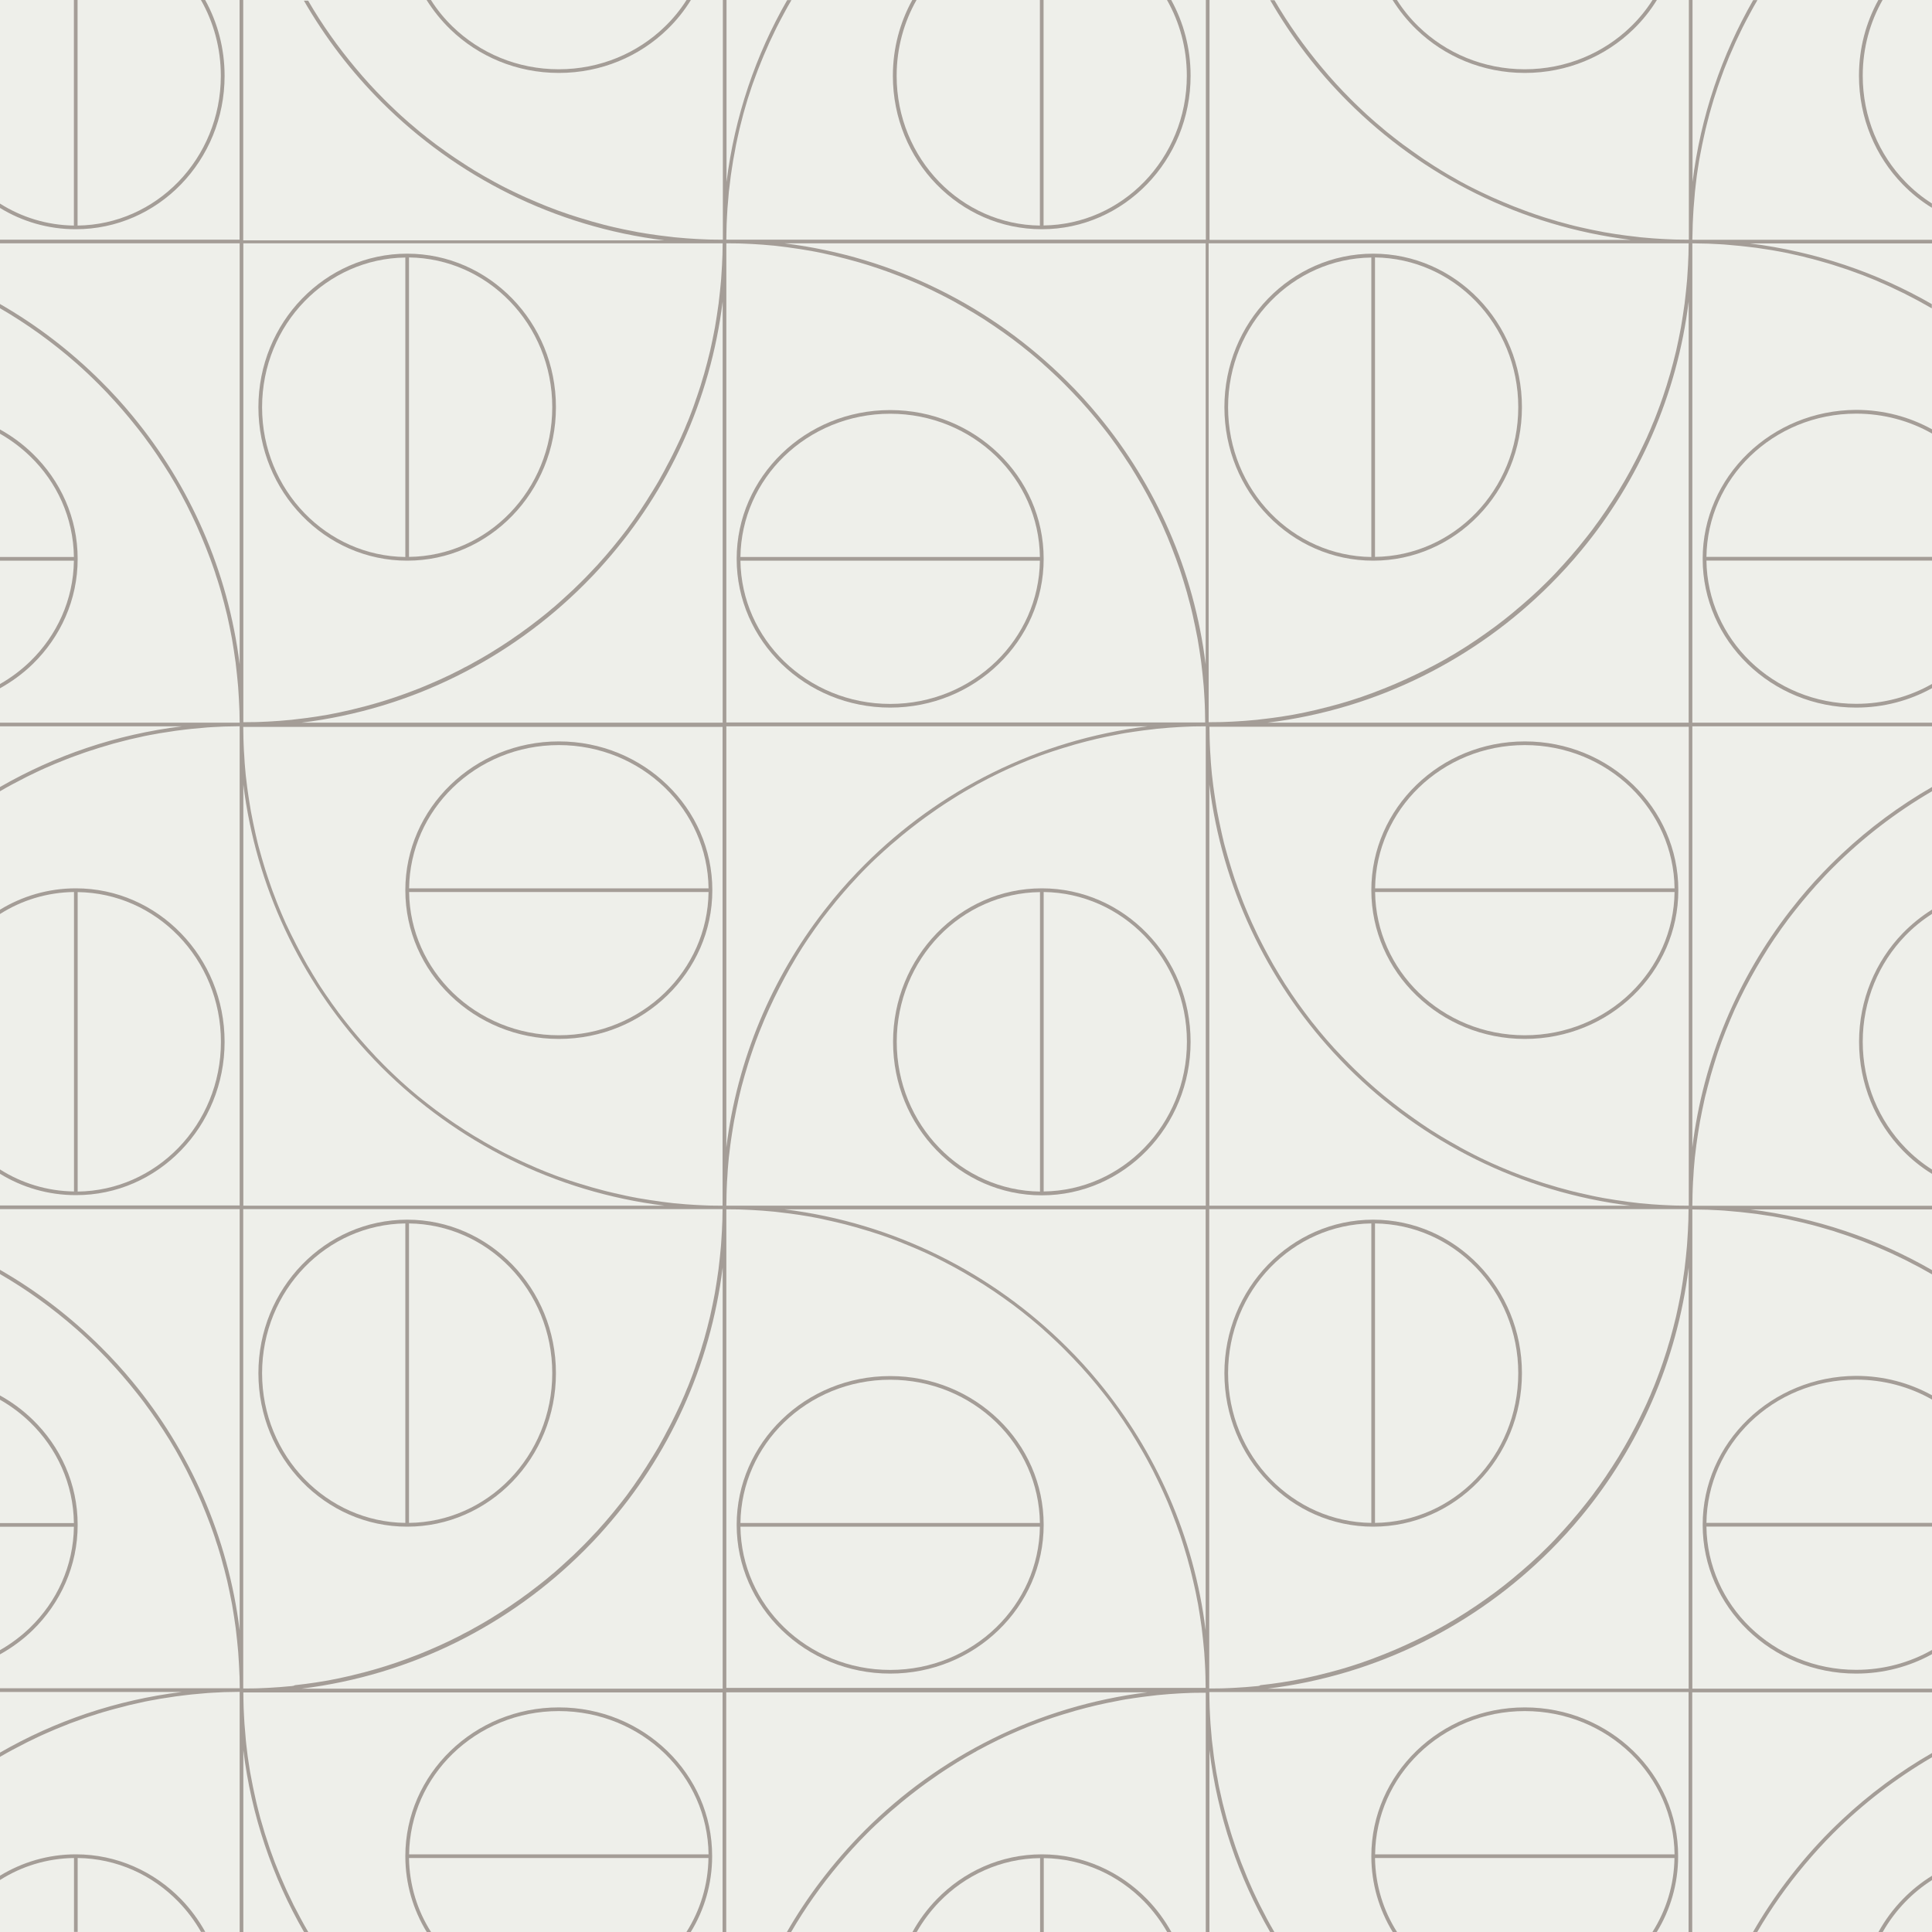 <?xml version="1.0" encoding="utf-8"?>
<!-- Generator: Adobe Illustrator 23.0.5, SVG Export Plug-In . SVG Version: 6.00 Build 0)  -->
<svg version="1.1" xmlns="http://www.w3.org/2000/svg" xmlns:xlink="http://www.w3.org/1999/xlink" x="0px" y="0px"
	 viewBox="0 0 2000 2000" style="enable-background:new 0 0 2000 2000;" xml:space="preserve">
<style type="text/css">
	.st0{fill-rule:evenodd;clip-rule:evenodd;fill:#EEEFEA;}
	.st1{fill-rule:evenodd;clip-rule:evenodd;fill:#A49D97;}
</style>
<g id="Background">
	<rect x="0" y="0" class="st0" width="2000" height="2000"/>
</g>
<g id="Pattern">
	<g>
		<path class="st1" d="M187.4,190.8c27.9-28.8,45.1-68.5,45.1-112.3c0-28.5-7.3-55.3-20.1-78.5H208c13.1,23,20.6,49.8,20.6,78.5
			c0,42.8-16.8,81.6-44,109.7c-26.8,27.6-63.6,44.8-104.3,45.3V0h-3.8v233.5c-28-0.4-54.2-8.6-76.6-22.8v4.5
			c23,14.1,49.8,22.1,78.5,22.1C121,237.3,159.5,219.6,187.4,190.8z"/>
		<path class="st1" d="M466.2,30.4c28.8,27.9,68.5,45.1,112.3,45.1c43.9,0,83.6-17.2,112.3-45.1c9.4-9.1,17.6-19.3,24.4-30.4h-4.5
			c-6.4,10.1-14,19.4-22.6,27.7c-28.1,27.2-66.8,44-109.7,44c-42.8,0-81.6-16.8-109.7-44c-8.6-8.3-16.2-17.6-22.6-27.7h-4.5
			C448.6,11.1,456.8,21.3,466.2,30.4z"/>
		<path class="st1" d="M1078.5,237.3c42.5,0,81-17.8,108.9-46.6c27.9-28.8,45.1-68.5,45.1-112.3c0-28.5-7.3-55.3-20.1-78.5h-4.4
			c13.1,23,20.6,49.8,20.6,78.5c0,42.8-16.8,81.6-44,109.7c-26.8,27.6-63.6,44.8-104.3,45.3V0h-3.8v233.5
			c-40.7-0.5-77.5-17.7-104.3-45.3c-27.2-28.1-44-66.8-44-109.7c0-28.6,7.5-55.5,20.6-78.5h-4.4c-12.8,23.2-20.1,49.9-20.1,78.5
			c0,43.9,17.2,83.6,45.1,112.3C997.4,219.6,1035.9,237.3,1078.5,237.3z"/>
		<path class="st1" d="M1466.2,30.4c28.8,27.9,68.5,45.1,112.3,45.1c43.9,0,83.6-17.2,112.3-45.1c9.4-9.1,17.6-19.3,24.4-30.4h-4.5
			c-6.4,10.1-14,19.4-22.6,27.7c-28.1,27.2-66.8,44-109.7,44c-42.8,0-81.6-16.8-109.7-44c-8.6-8.3-16.2-17.6-22.6-27.7h-4.5
			C1448.6,11.1,1456.8,21.3,1466.2,30.4z"/>
		<path class="st1" d="M1752.1,240.7c0.1-2.9,0.1-5.7,0.2-8.6c0.1-2.8,0.3-5.5,0.4-8.3c0.1-2.8,0.3-5.7,0.5-8.5
			c0.2-2.7,0.5-5.5,0.7-8.2c0.2-2.8,0.4-5.7,0.7-8.5c0.3-2.7,0.6-5.4,0.9-8c0.3-2.8,0.6-5.7,1-8.5c0.4-2.7,0.8-5.3,1.2-8
			c0.4-2.8,0.8-5.6,1.3-8.3c0.5-2.6,1-5.3,1.5-7.9c0.5-2.8,1-5.5,1.6-8.2c0.5-2.6,1.2-5.2,1.7-7.8c0.6-2.7,1.2-5.4,1.8-8.1
			c0.6-2.7,1.4-5.3,2-7.9c0.7-2.6,1.3-5.2,2-7.8c0.7-2.7,1.6-5.4,2.3-8c0.7-2.5,1.4-5,2.2-7.5c0.9-2.7,1.8-5.5,2.7-8.2
			c0.8-2.4,1.5-4.8,2.4-7.2c1-2.8,2-5.5,3-8.3c0.8-2.3,1.6-4.6,2.5-6.9c1.1-2.9,2.3-5.8,3.5-8.6c0.8-2.1,1.6-4.2,2.5-6.2
			c1.3-3.1,2.7-6.2,4.1-9.3c0.8-1.8,1.5-3.6,2.4-5.4c1.6-3.5,3.3-7,5-10.5c0.6-1.3,1.2-2.6,1.9-3.9c2.1-4.2,4.3-8.3,6.5-12.4
			c0.3-0.6,0.6-1.1,0.9-1.7c2.5-4.7,5.1-9.3,7.8-13.9h0h-4.4h0c-32.6,56.7-54.4,120.4-62.8,188.3V0h-3.8v248.1c-1.1,0-2.1,0-3.2,0
			c-3,0-6.1-0.1-9.1-0.1c-1.2,0-2.4-0.1-3.6-0.1c-3-0.1-6.1-0.2-9.1-0.4c-1.2-0.1-2.3-0.2-3.5-0.2c-3.1-0.2-6.1-0.4-9.2-0.6
			c-1.1-0.1-2.2-0.2-3.4-0.3c-3.1-0.3-6.1-0.5-9.2-0.8c-1.1-0.1-2.1-0.2-3.2-0.4c-3.1-0.3-6.2-0.7-9.3-1.1c-1.1-0.1-2.1-0.3-3.2-0.4
			c-3.1-0.4-6.1-0.8-9.2-1.3c-1.1-0.2-2.1-0.4-3.2-0.5c-3.1-0.5-6.1-1-9.1-1.5c-1-0.2-2-0.4-3-0.6c-3.1-0.6-6.1-1.2-9.2-1.8
			c-1-0.2-2-0.4-2.9-0.6c-3-0.6-6.1-1.3-9.1-2c-1-0.2-2-0.5-3-0.7c-3-0.7-6-1.4-8.9-2.2c-1-0.3-2-0.5-2.9-0.8
			c-3-0.8-5.9-1.6-8.9-2.4c-1-0.3-1.9-0.6-2.9-0.9c-2.9-0.9-5.9-1.7-8.8-2.6c-1-0.3-1.9-0.6-2.9-0.9c-2.9-0.9-5.8-1.9-8.7-2.9
			c-0.9-0.3-1.9-0.7-2.8-1c-2.9-1-5.8-2-8.6-3.1c-1-0.4-1.9-0.7-2.9-1.1c-2.8-1.1-5.6-2.1-8.4-3.2c-1-0.4-2-0.8-3-1.2
			c-2.7-1.1-5.5-2.2-8.2-3.4c-1-0.4-2-0.9-3-1.3c-2.7-1.2-5.4-2.3-8.1-3.5c-1-0.5-2-0.9-3-1.4c-2.6-1.2-5.3-2.4-7.9-3.7
			c-1-0.5-2-1-3.1-1.5c-2.6-1.3-5.2-2.5-7.7-3.8c-1-0.5-2.1-1.1-3.1-1.6c-2.5-1.3-5-2.6-7.5-4c-1.1-0.6-2.1-1.2-3.2-1.8
			c-2.4-1.3-4.8-2.7-7.2-4.1c-1.1-0.6-2.2-1.3-3.3-1.9c-2.4-1.4-4.7-2.8-7-4.2c-1.1-0.7-2.2-1.4-3.3-2.1c-2.3-1.4-4.6-2.8-6.8-4.3
			c-1.2-0.7-2.3-1.5-3.5-2.3c-2.2-1.4-4.4-2.8-6.5-4.3c-1.2-0.8-2.5-1.7-3.7-2.6c-2.1-1.4-4.1-2.8-6.1-4.3c-1.2-0.9-2.5-1.8-3.7-2.7
			c-2-1.4-4-2.9-6-4.3c-1.3-1-2.5-1.9-3.8-2.9c-1.9-1.4-3.8-2.9-5.7-4.4c-1.3-1-2.6-2.1-4-3.2c-1.8-1.4-3.6-2.8-5.3-4.3
			c-1.4-1.1-2.7-2.3-4.1-3.5c-1.7-1.4-3.4-2.8-5-4.2c-1.4-1.3-2.9-2.5-4.3-3.8c-1.5-1.4-3.1-2.7-4.6-4.1c-1.5-1.4-3-2.8-4.5-4.2
			c-1.4-1.3-2.8-2.6-4.2-4c-2.9-2.7-5.7-5.5-8.5-8.3c-10.3-10.3-20.1-21-29.4-32.2c-18.3-21.8-34.9-45.2-49.3-70h0h-4.4h0
			c11.1,19.2,23.4,37.7,36.8,55.2c13.4,17.5,28,34.1,43.6,49.7c77.1,77.1,179.1,129.2,292.8,143.2h-436V0h-3.8v248.1H751.9
			c0-2.5,0.1-5,0.1-7.4c0.1-2.9,0.1-5.7,0.2-8.6c0.1-2.8,0.3-5.5,0.4-8.3c0.1-2.8,0.3-5.7,0.5-8.5c0.2-2.7,0.5-5.5,0.7-8.2
			c0.2-2.8,0.4-5.7,0.7-8.5c0.3-2.7,0.6-5.4,1-8.1c0.3-2.8,0.6-5.6,1-8.4c0.4-2.7,0.8-5.4,1.2-8c0.4-2.8,0.8-5.5,1.3-8.3
			c0.5-2.7,1-5.3,1.5-8c0.5-2.7,1-5.5,1.5-8.2c0.5-2.7,1.2-5.3,1.7-7.9c0.6-2.7,1.2-5.4,1.8-8c0.6-2.7,1.4-5.3,2-7.9
			c0.7-2.6,1.3-5.2,2-7.8c0.7-2.7,1.6-5.4,2.3-8c0.7-2.5,1.4-5,2.2-7.5c0.9-2.7,1.8-5.5,2.7-8.2c0.8-2.4,1.5-4.8,2.4-7.2
			c1-2.8,2-5.6,3.1-8.4c0.8-2.2,1.6-4.5,2.5-6.7c1.1-2.9,2.3-5.8,3.5-8.7c0.8-2,1.6-4.1,2.5-6.1c1.3-3.1,2.7-6.2,4.1-9.3
			c0.8-1.8,1.5-3.6,2.4-5.4c1.6-3.5,3.3-7,5-10.5c0.6-1.3,1.2-2.6,1.9-3.9c2.1-4.2,4.3-8.3,6.5-12.4c0.3-0.6,0.6-1.1,0.9-1.7
			c2.5-4.7,5.1-9.3,7.8-13.9h0h-4.4h0c-32.6,56.7-54.4,120.4-62.8,188.3V0h-3.8v248.1c-1.1,0-2.1,0-3.2,0c-3,0-6.1-0.1-9.1-0.1
			c-1.2,0-2.4-0.1-3.6-0.1c-3-0.1-6.1-0.2-9.1-0.4c-1.2-0.1-2.3-0.2-3.5-0.2c-3.1-0.2-6.1-0.4-9.2-0.6c-1.1-0.1-2.3-0.2-3.4-0.3
			c-3.1-0.3-6.1-0.5-9.2-0.8c-1.1-0.1-2.1-0.2-3.2-0.4c-3.1-0.3-6.2-0.7-9.3-1.1c-1.1-0.1-2.1-0.3-3.2-0.4c-3.1-0.4-6.1-0.8-9.2-1.3
			c-1.1-0.2-2.1-0.4-3.2-0.5c-3.1-0.5-6.1-1-9.1-1.5c-1-0.2-2-0.4-3-0.6c-3.1-0.6-6.1-1.2-9.2-1.8c-1-0.2-2-0.4-3-0.6
			c-3-0.6-6.1-1.3-9.1-2c-1-0.2-2-0.5-3-0.7c-3-0.7-6-1.4-8.9-2.2c-1-0.3-2-0.5-2.9-0.8c-3-0.8-5.9-1.6-8.9-2.4
			c-1-0.3-2-0.6-2.9-0.9c-2.9-0.9-5.9-1.7-8.8-2.6c-1-0.3-1.9-0.6-2.9-0.9c-2.9-0.9-5.8-1.9-8.7-2.8c-1-0.3-1.9-0.7-2.9-1
			c-2.9-1-5.8-2-8.6-3c-1-0.4-1.9-0.7-2.9-1.1c-2.8-1.1-5.6-2.1-8.4-3.2c-1-0.4-2-0.8-3-1.2c-2.7-1.1-5.5-2.2-8.2-3.4
			c-1-0.4-2-0.9-3-1.3c-2.7-1.2-5.4-2.3-8.1-3.5c-1-0.5-2-1-3.1-1.4c-2.6-1.2-5.3-2.4-7.9-3.7c-1-0.5-2-1-3.1-1.5
			c-2.6-1.3-5.2-2.5-7.7-3.8c-1-0.5-2.1-1.1-3.1-1.6c-2.5-1.3-5-2.6-7.5-4c-1.1-0.6-2.2-1.2-3.2-1.8c-2.4-1.3-4.8-2.7-7.2-4
			c-1.1-0.7-2.2-1.3-3.4-2c-2.3-1.4-4.7-2.7-7-4.1c-1.1-0.7-2.2-1.4-3.3-2.1c-2.3-1.4-4.6-2.8-6.8-4.3c-1.2-0.8-2.3-1.5-3.5-2.3
			c-2.2-1.4-4.3-2.8-6.4-4.2c-1.3-0.9-2.5-1.8-3.8-2.6c-2-1.4-4-2.8-6-4.2c-1.2-0.9-2.5-1.8-3.7-2.7c-2-1.4-4-2.9-6-4.3
			c-1.3-1-2.5-1.9-3.8-2.9c-1.9-1.4-3.8-2.9-5.7-4.4c-1.3-1-2.6-2.1-4-3.2c-1.8-1.4-3.6-2.8-5.3-4.3c-1.4-1.1-2.7-2.3-4.1-3.5
			c-1.7-1.4-3.4-2.8-5-4.2c-1.4-1.3-2.9-2.5-4.3-3.8c-1.5-1.4-3.1-2.7-4.6-4.1c-1.5-1.4-3-2.8-4.5-4.2c-1.4-1.3-2.8-2.6-4.2-4
			c-2.9-2.7-5.7-5.5-8.5-8.3c-10.3-10.3-20.1-21-29.4-32.2c-18.3-21.8-34.9-45.2-49.3-70h0h-4.4h0c11.1,19.2,23.4,37.7,36.8,55.2
			c13.4,17.5,28,34.1,43.6,49.7c77.1,77.1,179.1,129.2,292.8,143.2h-436V0h-3.8v248.1H0v3.8h248.1v436
			c-12-97-51.6-185.5-110.8-257.2c-10.2-12.4-21-24.3-32.4-35.6C73.7,363.9,38.5,336.8,0,314.7v4.4v0c28.1,16.3,54.4,35.3,78.7,56.6
			c8.1,7.1,15.9,14.5,23.5,22.1c2.8,2.8,5.6,5.7,8.3,8.5c1.1,1.2,2.2,2.4,3.3,3.6c1.6,1.7,3.2,3.4,4.8,5.2c1.1,1.3,2.3,2.5,3.4,3.8
			c1.5,1.7,3,3.4,4.5,5.1c1.1,1.3,2.3,2.7,3.4,4c1.4,1.7,2.9,3.4,4.3,5.1c1.1,1.4,2.2,2.8,3.4,4.2c1.4,1.7,2.8,3.4,4.1,5.1
			c1.1,1.4,2.2,2.8,3.3,4.2c1.3,1.7,2.7,3.5,4,5.2c1.2,1.6,2.3,3.1,3.4,4.7c1.2,1.6,2.4,3.3,3.6,4.9c1.2,1.6,2.3,3.3,3.4,4.9
			c1.1,1.6,2.3,3.3,3.4,4.9c1.1,1.6,2.1,3.3,3.2,4.9c1.1,1.7,2.3,3.4,3.4,5.1c1,1.6,2.1,3.3,3.1,4.9c1.1,1.7,2.2,3.5,3.3,5.2
			c1,1.7,2,3.4,3,5.1c1,1.7,2.1,3.5,3.1,5.2c1,1.7,2,3.5,2.9,5.2c1,1.8,2,3.5,2.9,5.3c1,1.8,1.9,3.6,2.8,5.3
			c0.9,1.8,1.9,3.5,2.8,5.3c0.9,1.8,1.8,3.6,2.7,5.5c0.9,1.8,1.8,3.5,2.6,5.3c0.9,1.8,1.7,3.7,2.6,5.5c0.8,1.8,1.7,3.6,2.5,5.4
			c0.8,1.8,1.6,3.7,2.4,5.6c0.8,1.8,1.6,3.7,2.4,5.5c0.8,1.9,1.5,3.8,2.3,5.6c0.8,1.9,1.5,3.7,2.3,5.6c0.7,1.9,1.4,3.8,2.2,5.7
			c0.7,1.9,1.5,3.8,2.2,5.7c0.7,1.9,1.4,3.9,2.1,5.8c0.7,1.9,1.4,3.8,2,5.7c0.7,1.9,1.3,3.9,1.9,5.9c0.6,1.9,1.3,3.8,1.9,5.7
			c0.6,2,1.2,3.9,1.8,5.9c0.6,1.9,1.2,3.9,1.7,5.8c0.6,2,1.1,4,1.6,6c0.5,2,1.1,3.9,1.6,5.9c0.5,2,1,4,1.5,6c0.5,2,1,4,1.5,6
			c0.5,2,0.9,4,1.3,6c0.4,2,0.9,4.1,1.3,6.1c0.4,2,0.8,4,1.2,6c0.4,2.1,0.8,4.1,1.2,6.2c0.4,2,0.7,4.1,1,6.1c0.3,2.1,0.7,4.1,1,6.2
			c0.3,2.1,0.6,4.1,0.9,6.2c0.3,2.1,0.6,4.1,0.9,6.2c0.3,2,0.5,4.1,0.7,6.2c0.2,2.1,0.5,4.2,0.7,6.3c0.2,2,0.4,4.1,0.6,6.1
			c0.2,2.1,0.4,4.3,0.6,6.4c0.2,2,0.3,4.1,0.4,6.1c0.1,2.2,0.3,4.3,0.4,6.5c0.1,2,0.2,4.1,0.3,6.2c0.1,2.2,0.2,4.4,0.3,6.6
			c0.1,2.1,0.1,4.1,0.1,6.2c0,1.9,0.1,3.8,0.1,5.7H0v3.8h188.3C120.4,760.2,56.7,782.1,0,814.7v0v4.4v0c8.5-5,17.2-9.6,26.1-14.1
			c0.6-0.3,1.2-0.6,1.9-1c3.7-1.8,7.4-3.6,11.2-5.4c1.1-0.5,2.1-1,3.2-1.5c3.6-1.7,7.3-3.2,10.9-4.8c1.2-0.5,2.4-1.1,3.7-1.6
			c3.6-1.5,7.3-3,11-4.4c1.3-0.5,2.6-1,3.8-1.5c3.6-1.4,7.3-2.7,11-4c1.4-0.5,2.7-1,4.1-1.5c3.7-1.3,7.4-2.5,11.1-3.6
			c1.4-0.5,2.8-0.9,4.2-1.4c3.7-1.1,7.4-2.2,11.1-3.3c1.5-0.4,2.9-0.9,4.4-1.3c3.7-1,7.4-1.9,11.2-2.9c1.5-0.4,3-0.8,4.6-1.2
			c3.7-0.9,7.4-1.7,11.2-2.5c1.6-0.3,3.2-0.7,4.8-1.1c3.7-0.8,7.5-1.4,11.2-2.1c1.6-0.3,3.3-0.6,4.9-0.9c3.7-0.6,7.5-1.2,11.2-1.7
			c1.7-0.3,3.4-0.5,5.1-0.8c3.7-0.5,7.5-0.9,11.2-1.4c1.8-0.2,3.5-0.4,5.3-0.6c3.7-0.4,7.4-0.7,11.1-1c1.8-0.1,3.7-0.3,5.5-0.5
			c3.7-0.3,7.3-0.4,11-0.6c1.9-0.1,3.8-0.2,5.8-0.3c3.6-0.1,7.3-0.2,10.9-0.2c1.8,0,3.6-0.1,5.4-0.1v496.1H0v3.8h248.1v436
			c-12-97-51.6-185.5-110.8-257.2c-10.2-12.4-21-24.3-32.4-35.6c-31.2-31.2-66.4-58.3-104.9-80.4v4.4v0
			c28.1,16.3,54.4,35.3,78.7,56.6c8.1,7.1,15.9,14.5,23.5,22.1c2.8,2.8,5.6,5.7,8.3,8.5c1.1,1.2,2.2,2.4,3.3,3.6
			c1.6,1.7,3.2,3.4,4.8,5.2c1.1,1.3,2.3,2.5,3.4,3.8c1.5,1.7,3,3.4,4.5,5.1c1.1,1.3,2.3,2.7,3.4,4c1.4,1.7,2.9,3.4,4.3,5.1
			c1.1,1.4,2.2,2.8,3.4,4.2c1.4,1.7,2.8,3.4,4.1,5.1c1.1,1.4,2.2,2.8,3.3,4.2c1.3,1.7,2.7,3.5,4,5.2c1.2,1.6,2.3,3.1,3.4,4.7
			c1.2,1.6,2.4,3.3,3.6,4.9c1.2,1.6,2.3,3.3,3.4,4.9c1.1,1.6,2.3,3.3,3.4,4.9c1.1,1.6,2.1,3.3,3.2,4.9c1.1,1.7,2.3,3.4,3.4,5.1
			c1,1.6,2.1,3.3,3.1,4.9c1.1,1.7,2.2,3.5,3.3,5.2c1,1.7,2,3.4,3,5.1c1,1.7,2.1,3.5,3.1,5.2c1,1.7,2,3.5,2.9,5.2
			c1,1.8,2,3.5,2.9,5.3c1,1.8,1.9,3.6,2.8,5.3c0.9,1.8,1.9,3.5,2.8,5.3c0.9,1.8,1.8,3.6,2.7,5.5c0.9,1.8,1.8,3.5,2.6,5.3
			c0.9,1.8,1.7,3.7,2.6,5.5c0.8,1.8,1.7,3.6,2.5,5.4c0.8,1.9,1.6,3.7,2.5,5.6c0.8,1.8,1.6,3.6,2.4,5.5c0.8,1.9,1.5,3.8,2.3,5.7
			c0.8,1.9,1.5,3.7,2.3,5.6c0.7,1.9,1.4,3.8,2.2,5.7c0.7,1.9,1.5,3.8,2.2,5.7c0.7,1.9,1.4,3.9,2.1,5.8c0.7,1.9,1.4,3.8,2,5.7
			c0.7,1.9,1.3,3.9,1.9,5.9c0.6,1.9,1.3,3.8,1.9,5.7c0.6,2,1.2,3.9,1.8,5.9c0.6,1.9,1.2,3.9,1.7,5.8c0.6,2,1.1,4,1.6,6
			c0.5,1.9,1.1,3.9,1.6,5.8c0.5,2,1,4,1.5,6c0.5,2,1,4,1.5,6c0.5,2,0.9,4,1.3,6c0.4,2,0.9,4,1.3,6.1c0.4,2,0.8,4,1.2,6
			c0.4,2,0.8,4.1,1.2,6.1c0.4,2,0.7,4.1,1,6.1c0.3,2,0.7,4.1,1,6.1c0.3,2.1,0.6,4.1,0.9,6.2c0.3,2.1,0.6,4.1,0.9,6.2
			c0.3,2,0.5,4.1,0.7,6.2c0.2,2.1,0.5,4.2,0.7,6.3c0.2,2,0.4,4.1,0.6,6.1c0.2,2.1,0.4,4.3,0.6,6.4c0.2,2,0.3,4.1,0.4,6.1
			c0.1,2.2,0.3,4.3,0.4,6.5c0.1,2.1,0.2,4.1,0.3,6.2c0.1,2.2,0.2,4.4,0.3,6.6c0.1,2.1,0.1,4.1,0.1,6.2c0,1.9,0.1,3.8,0.1,5.7H0v3.8
			h188.3c-67.9,8.3-131.6,30.1-188.3,62.8v0v4.4v0c8.5-5,17.2-9.6,26.1-14.1c0.6-0.3,1.2-0.6,1.9-1c3.7-1.8,7.4-3.6,11.2-5.4
			c1.1-0.5,2.1-1,3.2-1.5c3.6-1.7,7.3-3.2,10.9-4.8c1.2-0.5,2.4-1.1,3.7-1.6c3.7-1.6,7.5-3,11.2-4.5c1.2-0.5,2.4-1,3.6-1.5
			c3.7-1.4,7.4-2.7,11.1-4c1.3-0.5,2.7-1,4-1.5c3.7-1.3,7.4-2.5,11.1-3.6c1.4-0.5,2.8-0.9,4.2-1.4c3.7-1.2,7.5-2.2,11.3-3.3
			c1.4-0.4,2.8-0.8,4.3-1.2c3.7-1,7.5-2,11.2-2.9c1.5-0.4,3-0.8,4.5-1.2c3.7-0.9,7.4-1.7,11.2-2.5c1.6-0.3,3.2-0.7,4.8-1.1
			c3.7-0.8,7.5-1.4,11.3-2.1c1.6-0.3,3.2-0.6,4.8-0.9c3.7-0.6,7.5-1.2,11.2-1.7c1.7-0.2,3.4-0.5,5.1-0.8c3.7-0.5,7.5-0.9,11.2-1.4
			c1.8-0.2,3.5-0.4,5.3-0.6c3.7-0.4,7.4-0.7,11.1-1c1.8-0.1,3.7-0.3,5.5-0.5c3.7-0.3,7.3-0.4,11-0.6c1.9-0.1,3.8-0.2,5.8-0.3
			c3.6-0.1,7.3-0.2,10.9-0.2c1.8,0,3.6-0.1,5.4-0.1V2000h3.8v-188.3c8.3,67.9,30.1,131.6,62.8,188.3h0h4.4h0
			c-2.7-4.6-5.3-9.2-7.8-13.9c-0.3-0.6-0.6-1.1-0.9-1.7c-2.2-4.1-4.4-8.3-6.5-12.4c-0.6-1.3-1.2-2.6-1.8-3.8
			c-1.7-3.5-3.4-7-5.1-10.6c-0.8-1.7-1.5-3.5-2.3-5.2c-1.4-3.1-2.8-6.3-4.1-9.4c-0.9-2-1.6-4.1-2.5-6.1c-1.2-2.9-2.4-5.8-3.5-8.7
			c-0.9-2.2-1.6-4.5-2.5-6.8c-1-2.8-2.1-5.5-3-8.3c-0.8-2.3-1.6-4.7-2.3-7.1c-0.9-2.7-1.8-5.5-2.7-8.2c-0.8-2.5-1.5-5-2.2-7.5
			c-0.8-2.7-1.6-5.4-2.4-8.1c-0.7-2.6-1.3-5.2-2-7.8c-0.7-2.7-1.4-5.3-2-8c-0.6-2.7-1.2-5.4-1.8-8.1c-0.6-2.6-1.2-5.2-1.7-7.9
			c-0.6-2.7-1-5.5-1.6-8.2c-0.5-2.6-1-5.3-1.5-7.9c-0.5-2.8-0.9-5.6-1.3-8.3c-0.4-2.7-0.8-5.3-1.2-8c-0.4-2.8-0.7-5.6-1-8.4
			c-0.3-2.7-0.7-5.4-0.9-8.1c-0.3-2.8-0.5-5.6-0.7-8.5c-0.2-2.7-0.5-5.5-0.7-8.2c-0.2-2.8-0.3-5.7-0.5-8.5c-0.1-2.8-0.3-5.5-0.4-8.3
			c-0.1-2.9-0.1-5.7-0.2-8.6c0-2.5-0.1-5-0.1-7.4h496.1V2000h3.8v-248.1h436c-113.8,14-215.8,66.1-292.8,143.2
			c-16.5,16.5-31.7,34.1-45.8,52.7c-12.6,16.6-24.2,34.1-34.6,52.2h0h4.4h0c14.4-24.8,31-48.2,49.3-70c9.3-11.1,19.1-21.9,29.4-32.2
			c2.8-2.8,5.6-5.6,8.5-8.3c1.6-1.5,3.2-3,4.8-4.4c1.3-1.2,2.6-2.5,4-3.7c1.6-1.5,3.3-2.9,5-4.4c1.3-1.2,2.6-2.4,4-3.5
			c1.7-1.4,3.3-2.8,5-4.2c1.4-1.2,2.7-2.3,4.1-3.5c1.8-1.5,3.5-2.9,5.3-4.3c1.3-1.1,2.6-2.1,4-3.2c1.9-1.5,3.8-2.9,5.7-4.4
			c1.3-1,2.5-1.9,3.8-2.9c2-1.5,4.1-3,6.1-4.5c1.2-0.8,2.3-1.7,3.5-2.5c2.1-1.5,4.3-3,6.4-4.5c1.1-0.8,2.3-1.6,3.4-2.4
			c2.2-1.5,4.4-2.9,6.6-4.4c1.1-0.7,2.2-1.5,3.4-2.2c2.3-1.5,4.6-2.9,6.8-4.3c1.1-0.7,2.2-1.4,3.3-2.1c2.4-1.4,4.8-2.8,7.2-4.3
			c1-0.6,2.1-1.2,3.1-1.8c2.4-1.4,4.9-2.7,7.3-4.1c1.1-0.6,2.1-1.2,3.1-1.8c2.5-1.4,5.1-2.7,7.6-4c1-0.5,2-1.1,3-1.6
			c2.6-1.3,5.2-2.6,7.8-3.9c1-0.5,2-1,3-1.5c2.7-1.3,5.3-2.5,8-3.8c1-0.4,1.9-0.9,2.9-1.3c2.7-1.2,5.5-2.4,8.2-3.6
			c0.9-0.4,1.9-0.8,2.8-1.2c2.7-1.2,5.5-2.3,8.2-3.4c1-0.4,2-0.8,3-1.2c2.8-1.1,5.6-2.2,8.4-3.2c1-0.4,1.9-0.7,2.9-1.1
			c2.9-1,5.7-2.1,8.6-3c1-0.3,1.9-0.7,2.9-1c2.9-1,5.8-1.9,8.7-2.8c1-0.3,1.9-0.6,2.9-0.9c2.9-0.9,5.9-1.8,8.8-2.6
			c1-0.3,1.9-0.6,2.9-0.9c2.9-0.8,5.9-1.6,8.9-2.4c1-0.3,2-0.5,3-0.8c3-0.8,5.9-1.5,8.9-2.2c1-0.2,2-0.5,3-0.7c3-0.7,6-1.4,9.1-2
			c1-0.2,2-0.4,3-0.6c3-0.6,6.1-1.2,9.2-1.8c1-0.2,2-0.4,3-0.6c3-0.6,6.1-1.1,9.2-1.5c1-0.2,2.1-0.4,3.1-0.5
			c3.1-0.5,6.1-0.9,9.2-1.3c1-0.1,2.1-0.3,3.1-0.4c3.1-0.4,6.2-0.7,9.3-1.1c1.1-0.1,2.1-0.3,3.2-0.4c3.1-0.3,6.1-0.6,9.2-0.8
			c1.1-0.1,2.2-0.2,3.4-0.3c3-0.2,6.1-0.4,9.2-0.6c1.2-0.1,2.3-0.2,3.5-0.2c3-0.2,6.1-0.3,9.1-0.4c1.2,0,2.4-0.1,3.6-0.1
			c3-0.1,6-0.1,9.1-0.1c1.1,0,2.1,0,3.2,0V2000h3.8v-188.3c8.3,67.9,30.1,131.6,62.8,188.3h0h4.4h0c-2.7-4.6-5.3-9.2-7.8-13.9
			c-0.2-0.3-0.3-0.7-0.5-1c-2.3-4.3-4.6-8.7-6.8-13.1c-0.6-1.2-1.2-2.5-1.8-3.7c-1.7-3.6-3.5-7.1-5.1-10.7c-0.8-1.6-1.4-3.3-2.2-5
			c-1.4-3.2-2.9-6.4-4.2-9.7c-0.8-2-1.6-4-2.4-6c-1.2-3-2.4-5.9-3.6-8.9c-0.8-2.2-1.6-4.4-2.4-6.5c-1-2.9-2.1-5.7-3.1-8.6
			c-0.8-2.3-1.5-4.7-2.3-7c-0.9-2.8-1.9-5.5-2.7-8.3c-0.8-2.4-1.4-4.9-2.2-7.4c-0.8-2.7-1.6-5.4-2.4-8.2c-0.7-2.5-1.3-5.1-2-7.7
			c-0.7-2.7-1.4-5.4-2.1-8.1c-0.6-2.6-1.2-5.3-1.8-8c-0.6-2.7-1.2-5.3-1.8-8c-0.6-2.7-1-5.4-1.5-8.2c-0.5-2.7-1-5.3-1.5-8
			c-0.5-2.7-0.9-5.5-1.3-8.3c-0.4-2.7-0.9-5.4-1.2-8.1c-0.4-2.8-0.7-5.6-1-8.4c-0.3-2.7-0.7-5.4-1-8.1c-0.3-2.8-0.5-5.6-0.7-8.5
			c-0.2-2.7-0.5-5.5-0.7-8.2c-0.2-2.8-0.3-5.6-0.5-8.5c-0.1-2.8-0.3-5.5-0.4-8.3c-0.1-2.8-0.1-5.7-0.2-8.5c0-2.5-0.1-5-0.1-7.5
			h496.1V2000h3.8v-248.1H2000v-3.8h-248.1v0v-496.1c1.8,0,3.6,0.1,5.4,0.1c3.6,0.1,7.3,0.1,10.9,0.2c1.9,0.1,3.9,0.2,5.8,0.3
			c3.7,0.2,7.4,0.3,11,0.6c1.8,0.1,3.7,0.3,5.5,0.5c3.7,0.3,7.4,0.6,11.1,1c1.8,0.2,3.5,0.4,5.3,0.6c3.7,0.4,7.5,0.8,11.2,1.3
			c1.7,0.2,3.4,0.5,5.2,0.8c3.7,0.5,7.5,1.1,11.2,1.7c1.7,0.3,3.3,0.6,5,0.9c3.7,0.7,7.5,1.3,11.1,2.1c1.6,0.3,3.2,0.7,4.8,1.1
			c3.7,0.8,7.4,1.6,11.1,2.5c1.6,0.4,3.1,0.8,4.7,1.2c3.7,0.9,7.4,1.8,11.1,2.9c1.5,0.4,3,0.9,4.5,1.3c3.7,1,7.4,2.1,11,3.2
			c1.5,0.5,3,1,4.4,1.5c3.6,1.2,7.3,2.3,10.9,3.6c1.5,0.5,2.9,1.1,4.4,1.6c3.6,1.3,7.2,2.6,10.7,3.9c1.4,0.5,2.8,1.1,4.3,1.7
			c3.5,1.4,7.1,2.8,10.6,4.3c1.5,0.6,2.9,1.3,4.4,1.9c3.4,1.5,6.9,3,10.2,4.5c1.4,0.6,2.8,1.3,4.2,2c3.4,1.6,6.8,3.2,10.2,4.9
			c1.2,0.6,2.3,1.2,3.5,1.8c3.6,1.8,7.1,3.6,10.6,5.5c0.2,0.1,0.4,0.2,0.6,0.3c4.4,2.4,8.8,4.9,13.2,7.4v0v-4.4
			c-56.7-32.6-120.4-54.4-188.3-62.8H2000v-3.8h-248.1c0-1.7,0-3.5,0.1-5.2c0-2.2,0-4.5,0.1-6.7c0.1-2,0.2-4,0.2-6.1
			c0.1-2.2,0.2-4.5,0.3-6.7c0.1-2,0.2-4,0.4-6c0.1-2.2,0.3-4.5,0.4-6.7c0.2-2,0.3-3.9,0.5-5.9c0.2-2.2,0.4-4.5,0.6-6.7
			c0.2-1.9,0.4-3.9,0.7-5.8c0.3-2.2,0.5-4.5,0.8-6.7c0.2-1.9,0.5-3.8,0.8-5.7c0.3-2.2,0.6-4.4,1-6.7c0.3-1.9,0.6-3.8,0.9-5.6
			c0.4-2.2,0.7-4.4,1.1-6.6c0.3-1.9,0.7-3.7,1.1-5.6c0.4-2.2,0.8-4.4,1.3-6.6c0.4-1.9,0.8-3.7,1.2-5.6c0.5-2.2,0.9-4.3,1.4-6.5
			c0.4-1.9,0.9-3.7,1.4-5.5c0.5-2.1,1-4.3,1.6-6.4c0.5-1.8,1-3.6,1.5-5.5c0.6-2.1,1.1-4.3,1.7-6.4c0.5-1.8,1.1-3.6,1.6-5.4
			c0.6-2.1,1.2-4.2,1.9-6.3c0.6-1.8,1.2-3.6,1.7-5.4c0.7-2.1,1.3-4.2,2-6.3c0.6-1.8,1.2-3.5,1.8-5.2c0.7-2.1,1.5-4.2,2.2-6.2
			c0.6-1.7,1.3-3.4,2-5.2c0.8-2.1,1.6-4.1,2.4-6.2c0.7-1.7,1.4-3.4,2.1-5.1c0.8-2,1.6-4.1,2.5-6.1c0.7-1.7,1.5-3.4,2.2-5.1
			c0.9-2,1.7-4,2.6-6c0.8-1.7,1.6-3.4,2.4-5c0.9-2,1.8-3.9,2.8-5.9c0.8-1.7,1.6-3.3,2.5-5c1-1.9,1.9-3.9,2.9-5.8
			c0.9-1.7,1.8-3.4,2.7-5c1-1.9,1.9-3.7,3-5.6c0.9-1.7,1.9-3.3,2.8-5c1-1.8,2-3.7,3.1-5.5c1-1.7,2-3.3,2.9-4.9
			c1.1-1.8,2.1-3.6,3.2-5.4c1-1.7,2.1-3.3,3.1-5c1.1-1.7,2.1-3.5,3.2-5.2c1-1.6,2.1-3.2,3.2-4.9c1.1-1.7,2.2-3.4,3.4-5.1
			c1.1-1.6,2.2-3.2,3.3-4.7c1.2-1.7,2.3-3.4,3.5-5.1c1.2-1.7,2.4-3.3,3.6-4.9c1.1-1.6,2.3-3.1,3.4-4.7c1.3-1.8,2.7-3.5,4-5.2
			c1.1-1.4,2.2-2.8,3.3-4.2c1.4-1.7,2.7-3.4,4.1-5.1c1.1-1.4,2.2-2.8,3.4-4.2c1.4-1.7,2.9-3.4,4.3-5.1c1.1-1.3,2.2-2.7,3.4-4
			c1.5-1.7,3-3.4,4.5-5.1c1.1-1.3,2.2-2.6,3.4-3.8c1.6-1.7,3.2-3.4,4.8-5.2c1.1-1.2,2.2-2.4,3.3-3.6c2.7-2.9,5.5-5.7,8.3-8.5
			c30.4-30.4,64.8-56.9,102.2-78.7v0v-4.4v0c-33.7,19.4-64.9,42.5-93,68.9c-4,3.8-8,7.6-11.9,11.5c-11.4,11.4-22.2,23.2-32.4,35.6
			c-0.5,0.6-1,1.3-1.6,2c-2.8,3.4-5.5,6.8-8.2,10.3c-53.8,69.4-89.8,153.4-101,244.9v-436H2000v-3.8h-248.1V251.9
			c1.8,0,3.6,0.1,5.5,0.1c3.6,0.1,7.2,0.1,10.8,0.2c2,0.1,3.9,0.2,5.9,0.3c3.6,0.2,7.3,0.3,10.9,0.6c1.9,0.1,3.8,0.3,5.6,0.5
			c3.7,0.3,7.4,0.6,11,1c1.8,0.2,3.6,0.4,5.4,0.6c3.7,0.4,7.4,0.8,11.1,1.3c1.8,0.2,3.5,0.5,5.2,0.8c3.7,0.5,7.4,1.1,11.1,1.7
			c1.7,0.3,3.3,0.6,5,0.9c3.7,0.7,7.4,1.3,11.1,2.1c1.6,0.3,3.2,0.7,4.8,1.1c3.7,0.8,7.4,1.6,11.1,2.5c1.6,0.4,3.1,0.8,4.6,1.2
			c3.7,0.9,7.4,1.8,11.1,2.9c1.5,0.4,3.1,0.9,4.6,1.3c3.7,1,7.3,2.1,10.9,3.2c1.5,0.5,3.1,1,4.6,1.5c3.6,1.2,7.2,2.3,10.7,3.5
			c1.5,0.5,2.9,1.1,4.4,1.6c3.6,1.3,7.2,2.6,10.7,3.9c1.4,0.5,2.8,1.1,4.2,1.7c3.6,1.4,7.2,2.8,10.7,4.3c1.3,0.6,2.7,1.2,4,1.8
			c3.6,1.5,7.1,3.1,10.6,4.7c1.2,0.6,2.4,1.2,3.7,1.8c3.6,1.7,7.2,3.4,10.7,5.1c0.9,0.4,1.7,0.9,2.6,1.4c8.6,4.3,17,8.9,25.3,13.7v0
			v-4.4c-56.7-32.6-120.4-54.4-188.3-62.8H2000v-3.8h-248.1C1752,245.6,1752,243.1,1752.1,240.7z M251.9,251.9h496.2
			c0,1.9,0,3.8-0.1,5.7c0,2.1,0,4.1-0.1,6.2c-0.1,2.2-0.2,4.4-0.3,6.6c-0.1,2.1-0.1,4.1-0.3,6.2c-0.1,2.2-0.3,4.3-0.4,6.5
			c-0.1,2-0.3,4.1-0.4,6.1c-0.2,2.2-0.4,4.3-0.6,6.4c-0.2,2-0.4,4.1-0.6,6.1c-0.2,2.1-0.5,4.2-0.7,6.3c-0.2,2.1-0.5,4.1-0.7,6.2
			c-0.3,2.1-0.6,4.1-0.9,6.2c-0.3,2.1-0.6,4.1-0.9,6.2c-0.3,2.1-0.7,4.1-1,6.2c-0.3,2-0.7,4.1-1,6.1c-0.4,2.1-0.8,4.1-1.2,6.2
			c-0.4,2-0.8,4-1.2,6c-0.4,2-0.9,4.1-1.3,6.1c-0.4,2-0.9,4-1.3,6c-0.5,2-1,4-1.5,6c-0.5,2-1,4-1.5,6c-0.5,2-1.1,3.9-1.6,5.9
			c-0.5,2-1.1,4-1.6,5.9c-0.6,2-1.2,3.9-1.8,5.9c-0.6,1.9-1.1,3.9-1.7,5.8c-0.6,2-1.3,3.9-1.9,5.8c-0.6,1.9-1.2,3.8-1.9,5.7
			c-0.7,1.9-1.4,3.8-2,5.8c-0.7,1.9-1.3,3.8-2,5.7c-0.7,1.9-1.4,3.8-2.1,5.6c-0.7,1.9-1.4,3.8-2.2,5.7c-0.7,1.9-1.5,3.7-2.3,5.5
			c-0.8,1.9-1.5,3.8-2.3,5.7c-0.8,1.8-1.6,3.6-2.4,5.4c-0.8,1.9-1.6,3.8-2.5,5.6c-0.8,1.8-1.7,3.7-2.6,5.5c-0.8,1.8-1.7,3.6-2.6,5.4
			c-0.9,1.8-1.8,3.6-2.7,5.5c-0.9,1.8-1.8,3.6-2.7,5.3c-0.9,1.8-1.9,3.6-2.9,5.4c-0.9,1.7-1.8,3.5-2.7,5.2c-1,1.8-2,3.6-3,5.4
			c-0.9,1.7-1.9,3.4-2.8,5.1c-1,1.7-2,3.5-3.1,5.2c-1,1.7-2,3.4-3.1,5.1c-1,1.7-2.1,3.4-3.2,5.1c-1,1.7-2.1,3.4-3.1,5
			c-1.1,1.8-2.3,3.5-3.4,5.2c-1,1.6-2.1,3.2-3.1,4.8c-1.2,1.7-2.4,3.4-3.6,5.2c-1.1,1.6-2.1,3.1-3.2,4.7c-1.2,1.7-2.5,3.4-3.7,5.1
			c-1.1,1.5-2.2,3-3.3,4.6c-1.3,1.8-2.7,3.5-4,5.2c-1.1,1.4-2.2,2.8-3.3,4.2c-1.4,1.7-2.7,3.4-4.1,5.1c-1.1,1.4-2.2,2.8-3.4,4.2
			c-1.4,1.7-2.9,3.4-4.3,5.1c-1.1,1.3-2.2,2.7-3.4,4c-1.6,1.9-3.3,3.7-4.9,5.5c-1,1.1-2,2.3-3,3.4c-1.7,1.9-3.4,3.7-5.2,5.5
			c-1,1.1-2,2.1-3,3.2c-2.7,2.9-5.5,5.7-8.3,8.5c-2.8,2.8-5.7,5.6-8.5,8.3c-1.2,1.2-2.5,2.3-3.8,3.5c-1.7,1.5-3.3,3.1-5,4.6
			c-1.4,1.3-2.9,2.6-4.3,3.9c-1.5,1.4-3,2.7-4.6,4.1c-1.4,1.3-2.9,2.5-4.4,3.7c-1.6,1.3-3.1,2.7-4.7,4c-1.5,1.3-3.1,2.5-4.6,3.7
			c-1.6,1.2-3.1,2.5-4.7,3.7c-1.7,1.3-3.4,2.6-5.1,3.9c-1.4,1.1-2.9,2.2-4.3,3.3c-1.8,1.4-3.7,2.7-5.5,4c-1.4,1-2.7,2-4.1,3
			c-1.9,1.4-3.9,2.7-5.8,4c-1.3,0.9-2.6,1.9-4,2.8c-2.1,1.4-4.1,2.7-6.2,4.1c-1.3,0.8-2.5,1.7-3.8,2.5c-2.1,1.4-4.2,2.7-6.4,4
			c-1.3,0.8-2.5,1.6-3.8,2.4c-2.2,1.4-4.5,2.7-6.7,4c-1.2,0.7-2.4,1.4-3.6,2.1c-2.3,1.3-4.6,2.6-7,3.9c-1.2,0.6-2.3,1.3-3.5,2
			c-2.4,1.3-4.8,2.6-7.3,3.8c-1.1,0.6-2.2,1.2-3.3,1.8c-2.5,1.3-4.9,2.5-7.4,3.7c-1.1,0.6-2.2,1.1-3.4,1.7c-2.5,1.2-5.1,2.4-7.7,3.6
			c-1.1,0.5-2.1,1-3.2,1.5c-2.6,1.2-5.2,2.3-7.8,3.4c-1.1,0.5-2.1,1-3.2,1.4c-2.6,1.1-5.3,2.2-7.9,3.3c-1.1,0.4-2.2,0.9-3.2,1.3
			c-2.7,1.1-5.5,2.1-8.2,3.1c-1,0.4-2.1,0.8-3.1,1.2c-2.8,1-5.6,2-8.4,3c-1,0.4-2,0.7-3.1,1.1c-2.8,1-5.7,1.9-8.5,2.8
			c-1,0.3-2,0.7-3.1,1c-2.9,0.9-5.7,1.7-8.6,2.6c-1,0.3-2.1,0.6-3.1,0.9c-2.9,0.8-5.8,1.6-8.7,2.4c-1,0.3-2,0.6-3.1,0.8
			c-2.9,0.8-5.9,1.5-8.8,2.2c-1,0.3-2.1,0.5-3.1,0.8c-3,0.7-6,1.3-9,2c-1,0.2-2,0.5-3.1,0.7c-3,0.6-6.1,1.2-9.1,1.8
			c-1,0.2-2,0.4-3.1,0.6c-3,0.5-6.1,1-9.1,1.5c-1,0.2-2.1,0.4-3.1,0.5c-3.1,0.5-6.1,0.9-9.2,1.3c-1.1,0.1-2.1,0.3-3.2,0.4
			c-3.1,0.4-6.1,0.7-9.2,1.1c-1.1,0.1-2.2,0.3-3.2,0.4c-3.1,0.3-6.1,0.6-9.2,0.8c-1.1,0.1-2.3,0.2-3.4,0.3c-3,0.2-6.1,0.4-9.2,0.6
			c-1.2,0.1-2.3,0.2-3.5,0.2c-3,0.2-6.1,0.3-9.1,0.4c-1.2,0-2.4,0.1-3.6,0.1c-3,0.1-6,0.1-9.1,0.1c-1.1,0-2.1,0-3.2,0V251.9z
			 M251.9,812.1c13.1,106.2,59.4,202.1,128.2,277.1c4.9,5.3,9.9,10.6,15,15.7c77.1,77.1,179.1,129.2,292.8,143.2h-436V812.1z
			 M302.1,1745.4c-3.1,0.3-6.1,0.6-9.2,0.8c-1.1,0.1-2.3,0.2-3.4,0.3c-3,0.2-6.1,0.4-9.2,0.6c-1.2,0.1-2.3,0.2-3.5,0.2
			c-3,0.2-6.1,0.3-9.1,0.4c-1.2,0-2.4,0.1-3.6,0.1c-3,0.1-6,0.1-9.1,0.1c-1.1,0-2.1,0-3.2,0v-496.2h496.2c0,1.9,0,3.8-0.1,5.7
			c0,2.1,0,4.1-0.1,6.2c-0.1,2.2-0.2,4.4-0.3,6.6c-0.1,2.1-0.1,4.1-0.3,6.2c-0.1,2.2-0.3,4.3-0.4,6.5c-0.1,2-0.3,4.1-0.4,6.1
			c-0.2,2.2-0.4,4.3-0.6,6.4c-0.2,2-0.4,4.1-0.6,6.1c-0.2,2.1-0.5,4.2-0.7,6.3c-0.2,2.1-0.5,4.1-0.7,6.2c-0.3,2.1-0.6,4.1-0.9,6.2
			c-0.3,2.1-0.6,4.1-0.9,6.2c-0.3,2.1-0.7,4.1-1,6.2c-0.3,2-0.7,4.1-1,6.1c-0.4,2.1-0.8,4.1-1.2,6.2c-0.4,2-0.8,4-1.2,6
			c-0.4,2-0.9,4.1-1.3,6.1c-0.4,2-0.9,4-1.3,6c-0.5,2-1,4-1.5,6c-0.5,2-1,4-1.5,6c-0.5,2-1.1,3.9-1.6,5.9c-0.5,2-1.1,4-1.6,5.9
			c-0.6,2-1.2,3.9-1.8,5.9c-0.6,1.9-1.1,3.9-1.7,5.8c-0.6,2-1.3,3.9-1.9,5.8c-0.6,1.9-1.2,3.8-1.9,5.7c-0.7,1.9-1.4,3.8-2,5.8
			c-0.7,1.9-1.3,3.8-2,5.7c-0.7,1.9-1.4,3.8-2.1,5.6c-0.7,1.9-1.4,3.8-2.2,5.7c-0.7,1.9-1.5,3.7-2.3,5.5c-0.8,1.9-1.5,3.8-2.3,5.7
			c-0.8,1.8-1.6,3.6-2.4,5.4c-0.8,1.9-1.6,3.8-2.5,5.6c-0.8,1.8-1.7,3.7-2.6,5.5c-0.8,1.8-1.7,3.6-2.6,5.4c-0.9,1.8-1.8,3.6-2.7,5.5
			c-0.9,1.8-1.8,3.6-2.7,5.3c-0.9,1.8-1.9,3.6-2.9,5.4c-0.9,1.7-1.8,3.5-2.7,5.2c-1,1.8-2,3.6-3,5.4c-0.9,1.7-1.9,3.4-2.8,5.1
			c-1,1.7-2,3.5-3.1,5.2c-1,1.7-2,3.4-3.1,5.1c-1,1.7-2.1,3.4-3.2,5.1c-1,1.7-2.1,3.4-3.1,5c-1.1,1.8-2.3,3.5-3.4,5.2
			c-1,1.6-2.1,3.2-3.1,4.8c-1.2,1.7-2.4,3.4-3.6,5.2c-1.1,1.6-2.1,3.1-3.2,4.7c-1.2,1.7-2.5,3.4-3.7,5.1c-1.1,1.5-2.2,3-3.3,4.6
			c-1.3,1.8-2.7,3.5-4,5.2c-1.1,1.4-2.2,2.8-3.3,4.2c-1.4,1.7-2.7,3.4-4.1,5.1c-1.1,1.4-2.2,2.8-3.4,4.2c-1.4,1.7-2.9,3.4-4.3,5.1
			c-1.1,1.3-2.2,2.7-3.4,4c-1.6,1.9-3.3,3.7-4.9,5.5c-1,1.1-2,2.3-3,3.4c-1.7,1.9-3.4,3.7-5.2,5.5c-1,1.1-2,2.1-3,3.2
			c-2.7,2.9-5.5,5.7-8.3,8.5c-2.8,2.8-5.7,5.6-8.5,8.3c-1.2,1.2-2.5,2.3-3.8,3.5c-1.7,1.5-3.3,3.1-5,4.6c-1.4,1.3-2.9,2.6-4.3,3.9
			c-1.5,1.4-3,2.7-4.6,4.1c-1.4,1.3-2.9,2.5-4.4,3.7c-1.6,1.3-3.1,2.7-4.7,4c-1.5,1.3-3.1,2.5-4.6,3.7c-1.6,1.2-3.1,2.5-4.7,3.7
			c-1.7,1.3-3.4,2.6-5.1,3.9c-1.4,1.1-2.9,2.2-4.3,3.3c-1.8,1.4-3.7,2.7-5.5,4c-1.4,1-2.7,2-4.1,3c-1.9,1.4-3.9,2.7-5.8,4
			c-1.3,0.9-2.6,1.9-4,2.8c-2.1,1.4-4.1,2.7-6.2,4.1c-1.3,0.8-2.5,1.7-3.8,2.5c-2.1,1.4-4.2,2.7-6.4,4c-1.3,0.8-2.5,1.6-3.8,2.4
			c-2.2,1.4-4.5,2.7-6.7,4c-1.2,0.7-2.4,1.4-3.6,2.1c-2.3,1.3-4.6,2.6-7,3.9c-1.2,0.6-2.3,1.3-3.5,2c-2.4,1.3-4.8,2.6-7.3,3.8
			c-1.1,0.6-2.2,1.2-3.3,1.8c-2.5,1.3-4.9,2.5-7.4,3.7c-1.1,0.6-2.2,1.1-3.4,1.7c-2.5,1.2-5.1,2.4-7.7,3.6c-1.1,0.5-2.1,1-3.2,1.5
			c-2.6,1.2-5.2,2.3-7.8,3.4c-1.1,0.5-2.1,1-3.2,1.4c-2.6,1.1-5.3,2.2-7.9,3.3c-1.1,0.4-2.2,0.9-3.2,1.3c-2.7,1.1-5.5,2.1-8.2,3.1
			c-1,0.4-2.1,0.8-3.1,1.2c-2.8,1-5.6,2-8.4,3c-1,0.4-2,0.7-3.1,1.1c-2.8,1-5.7,1.9-8.5,2.8c-1,0.3-2,0.7-3.1,1
			c-2.9,0.9-5.7,1.7-8.6,2.6c-1,0.3-2.1,0.6-3.1,0.9c-2.9,0.8-5.8,1.6-8.7,2.4c-1,0.3-2,0.6-3.1,0.8c-2.9,0.8-5.9,1.5-8.8,2.2
			c-1,0.3-2.1,0.5-3.1,0.8c-3,0.7-6,1.3-9,2c-1,0.2-2,0.5-3.1,0.7c-3,0.6-6.1,1.2-9.1,1.8c-1,0.2-2,0.4-3.1,0.6
			c-3,0.5-6.1,1-9.1,1.5c-1,0.2-2.1,0.4-3.1,0.5c-3.1,0.5-6.1,0.9-9.2,1.3c-1.1,0.1-2.1,0.3-3.2,0.4c-3.1,0.4-6.1,0.7-9.2,1.1
			C304.3,1745.1,303.2,1745.3,302.1,1745.4z M748.1,1748.1h-436c113.8-14,215.8-66.1,292.8-143.2c3.1-3.1,6.1-6.2,9.1-9.3
			c4.4-4.6,8.6-9.3,12.8-14.1c65-73.8,108.6-166.8,121.3-269.4V1748.1z M748.1,1248.1c-1.1,0-2.2,0-3.3,0c-3,0-6-0.1-9-0.1
			c-1.2,0-2.4-0.1-3.7-0.1c-3-0.1-6.1-0.2-9.1-0.4c-1.2-0.1-2.4-0.2-3.6-0.2c-3-0.2-6-0.4-9.1-0.6c-1.2-0.1-2.3-0.2-3.5-0.3
			c-3-0.3-6.1-0.5-9.1-0.8c-1.1-0.1-2.2-0.3-3.3-0.4c-3.1-0.3-6.1-0.7-9.1-1.1c-1.1-0.1-2.2-0.3-3.2-0.5c-3.1-0.4-6.1-0.8-9.2-1.3
			c-1-0.2-2.1-0.3-3.1-0.5c-3.1-0.5-6.1-1-9.2-1.5c-1-0.2-2.1-0.4-3.1-0.6c-3-0.6-6-1.1-9.1-1.8c-1-0.2-2.1-0.5-3.1-0.7
			c-3-0.6-6-1.3-9-2c-1-0.2-2-0.5-3-0.7c-3-0.7-6-1.4-8.9-2.2c-1-0.3-2-0.5-2.9-0.8c-3-0.8-5.9-1.6-8.9-2.4c-1-0.3-2-0.6-2.9-0.9
			c-2.9-0.9-5.9-1.7-8.8-2.6c-1-0.3-1.9-0.6-2.9-0.9c-2.9-0.9-5.8-1.9-8.7-2.8c-1-0.3-1.9-0.7-2.9-1c-2.9-1-5.7-2-8.6-3
			c-1-0.4-2-0.8-3-1.1c-2.8-1-5.6-2.1-8.3-3.2c-1-0.4-2-0.8-3-1.2c-2.8-1.1-5.5-2.2-8.2-3.4c-1-0.4-1.9-0.8-2.9-1.3
			c-2.7-1.2-5.5-2.4-8.2-3.6c-1-0.5-2-1-3.1-1.4c-2.6-1.2-5.2-2.4-7.8-3.7c-1-0.5-2-1-3.1-1.5c-2.6-1.3-5.2-2.5-7.7-3.8
			c-1-0.5-2.1-1.1-3.1-1.6c-2.5-1.3-5-2.6-7.5-4c-1.1-0.6-2.1-1.2-3.2-1.8c-2.4-1.3-4.9-2.7-7.3-4.1c-1.1-0.6-2.1-1.2-3.1-1.9
			c-2.4-1.4-4.8-2.8-7.2-4.2c-1.1-0.7-2.1-1.3-3.2-2c-2.3-1.4-4.6-2.9-6.9-4.3c-1.2-0.8-2.4-1.6-3.6-2.4c-2.1-1.4-4.3-2.8-6.4-4.2
			c-1.2-0.8-2.4-1.6-3.5-2.4c-2.1-1.4-4.2-2.9-6.3-4.4c-1.2-0.8-2.3-1.7-3.5-2.5c-2.1-1.5-4.1-3-6.2-4.5c-1.3-1-2.5-1.9-3.8-2.9
			c-1.9-1.4-3.8-2.9-5.7-4.4c-1.3-1-2.5-2-3.8-3c-1.8-1.5-3.7-2.9-5.5-4.4c-1.3-1.1-2.5-2.1-3.8-3.2c-1.8-1.5-3.5-3-5.3-4.5
			c-1.4-1.3-2.9-2.5-4.3-3.8c-1.5-1.4-3.1-2.7-4.6-4.1c-1.5-1.4-3-2.8-4.5-4.2c-1.4-1.3-2.8-2.6-4.2-4c-2.9-2.7-5.7-5.5-8.5-8.3
			c-2.8-2.8-5.6-5.7-8.3-8.5c-1.1-1.2-2.2-2.4-3.3-3.6c-1.6-1.7-3.2-3.4-4.8-5.2c-1.1-1.3-2.3-2.5-3.4-3.8c-1.5-1.7-3-3.4-4.5-5.1
			c-1.1-1.3-2.3-2.7-3.4-4c-1.4-1.7-2.9-3.4-4.3-5.1c-1.1-1.4-2.2-2.8-3.4-4.2c-1.4-1.7-2.8-3.4-4.1-5.1c-1.1-1.4-2.2-2.8-3.3-4.2
			c-1.3-1.7-2.7-3.5-4-5.2c-1.2-1.6-2.3-3.1-3.4-4.7c-1.2-1.6-2.4-3.3-3.6-4.9c-1.2-1.7-2.4-3.4-3.5-5.1c-1.1-1.6-2.2-3.2-3.3-4.7
			c-1.1-1.7-2.3-3.4-3.4-5.1c-1.1-1.6-2.2-3.2-3.2-4.9c-1.1-1.7-2.2-3.4-3.2-5.2c-1-1.7-2.1-3.3-3.1-5c-1.1-1.8-2.1-3.5-3.1-5.3
			c-1-1.7-2-3.3-3-5c-1-1.8-2-3.6-3-5.4c-0.9-1.7-1.9-3.4-2.8-5.1c-1-1.9-2-3.8-3-5.6c-0.9-1.7-1.8-3.3-2.6-5
			c-1-1.9-1.9-3.9-2.9-5.8c-0.8-1.6-1.7-3.3-2.5-4.9c-0.9-1.9-1.8-3.9-2.8-5.9c-0.8-1.7-1.6-3.4-2.4-5c-0.9-2-1.7-4-2.6-5.9
			c-0.7-1.7-1.5-3.4-2.2-5.1c-0.8-2-1.7-4-2.5-6c-0.7-1.7-1.4-3.4-2.1-5.2c-0.8-2-1.6-4.1-2.3-6.1c-0.7-1.7-1.3-3.5-2-5.2
			c-0.8-2.1-1.5-4.2-2.2-6.2c-0.6-1.7-1.2-3.5-1.8-5.2c-0.7-2.1-1.4-4.2-2.1-6.3c-0.6-1.8-1.2-3.5-1.7-5.3c-0.7-2.1-1.3-4.2-1.9-6.3
			c-0.5-1.8-1.1-3.6-1.6-5.4c-0.6-2.1-1.2-4.3-1.8-6.4c-0.5-1.8-1-3.6-1.5-5.4c-0.6-2.1-1.1-4.3-1.6-6.5c-0.4-1.8-0.9-3.7-1.3-5.5
			c-0.5-2.2-1-4.3-1.4-6.5c-0.4-1.9-0.8-3.7-1.2-5.6c-0.5-2.2-0.9-4.4-1.3-6.6c-0.4-1.9-0.7-3.7-1.1-5.6c-0.4-2.2-0.8-4.4-1.1-6.7
			c-0.3-1.9-0.6-3.7-0.9-5.6c-0.3-2.2-0.6-4.4-1-6.7c-0.3-1.9-0.6-3.8-0.8-5.7c-0.3-2.2-0.5-4.5-0.8-6.7c-0.2-1.9-0.5-3.8-0.7-5.8
			c-0.2-2.2-0.4-4.5-0.6-6.7c-0.2-2-0.4-3.9-0.5-5.9c-0.2-2.2-0.3-4.5-0.4-6.7c-0.1-2-0.3-4-0.4-6c-0.1-2.2-0.2-4.5-0.3-6.7
			c-0.1-2-0.2-4-0.2-6.1c-0.1-2.2-0.1-4.5-0.1-6.7c0-1.7-0.1-3.5-0.1-5.2h496.2V1248.1z M748.1,748.1h-436
			c113.8-14,215.8-66.1,292.8-143.2c3.1-3.1,6.1-6.2,9.1-9.3c4.4-4.6,8.6-9.3,12.8-14.1c65-73.8,108.6-166.8,121.3-269.4V748.1z
			 M751.9,251.9c1.1,0,2.2,0,3.3,0c3,0,6,0.1,9,0.1c1.2,0,2.4,0.1,3.7,0.1c3,0.1,6.1,0.2,9.1,0.4c1.2,0.1,2.4,0.2,3.6,0.2
			c3,0.2,6,0.4,9.1,0.6c1.2,0.1,2.3,0.2,3.5,0.3c3,0.3,6.1,0.5,9.1,0.8c1.1,0.1,2.2,0.3,3.3,0.4c3,0.3,6.1,0.7,9.1,1.1
			c1.1,0.1,2.2,0.3,3.3,0.5c3,0.4,6.1,0.8,9.1,1.3c1,0.2,2.1,0.4,3.1,0.5c3,0.5,6.1,1,9.1,1.5c1.1,0.2,2.1,0.4,3.2,0.6
			c3,0.6,6,1.1,9,1.8c1,0.2,2.1,0.5,3.1,0.7c3,0.6,6,1.3,8.9,2c1,0.2,2.1,0.5,3.1,0.8c3,0.7,5.9,1.4,8.8,2.2c1,0.3,2,0.6,3,0.8
			c2.9,0.8,5.9,1.6,8.8,2.4c1,0.3,2,0.6,3.1,0.9c2.9,0.8,5.8,1.7,8.6,2.6c1,0.3,2,0.7,3.1,1c2.9,0.9,5.7,1.8,8.5,2.8
			c1,0.3,2,0.7,3.1,1.1c2.8,1,5.6,1.9,8.4,3c1.1,0.4,2.1,0.8,3.2,1.2c2.7,1,5.4,2,8.1,3.1c1.1,0.4,2.2,0.9,3.2,1.3
			c2.7,1.1,5.3,2.1,8,3.3c1.1,0.5,2.2,1,3.3,1.4c2.6,1.1,5.2,2.3,7.8,3.4c1.1,0.5,2.2,1,3.3,1.6c2.5,1.2,5.1,2.3,7.6,3.6
			c1.1,0.5,2.2,1.1,3.4,1.7c2.5,1.2,5,2.4,7.4,3.7c1.2,0.6,2.3,1.2,3.5,1.8c2.4,1.2,4.8,2.5,7.1,3.8c1.2,0.6,2.3,1.3,3.5,2
			c2.3,1.3,4.6,2.6,6.9,3.9c1.2,0.7,2.4,1.4,3.5,2.1c2.3,1.3,4.5,2.7,6.8,4c1.2,0.8,2.4,1.5,3.7,2.3c2.2,1.3,4.3,2.7,6.5,4
			c1.4,0.9,2.7,1.8,4,2.7c2,1.3,4,2.6,5.9,3.9c1.3,0.9,2.6,1.8,3.9,2.7c2,1.4,4,2.7,5.9,4.1c1.3,0.9,2.6,1.9,4,2.9
			c1.9,1.4,3.8,2.7,5.7,4.1c1.5,1.1,2.9,2.2,4.3,3.3c1.7,1.3,3.4,2.6,5.1,3.9c1.4,1.1,2.9,2.3,4.3,3.5c1.7,1.3,3.3,2.7,5,4
			c1.5,1.2,3,2.5,4.5,3.8c1.5,1.3,3.1,2.6,4.6,3.9c1.8,1.5,3.5,3.1,5.2,4.7c1.2,1.1,2.5,2.2,3.7,3.3c1.8,1.7,3.6,3.3,5.4,5
			c1.1,1,2.2,2.1,3.3,3.1c2.9,2.7,5.7,5.5,8.5,8.3c2.8,2.8,5.6,5.7,8.3,8.5c1,1.1,2,2.1,3,3.2c1.7,1.8,3.5,3.7,5.2,5.5
			c1,1.1,2,2.3,3,3.4c1.6,1.8,3.3,3.7,4.9,5.5c1.1,1.3,2.3,2.7,3.4,4c1.4,1.7,2.9,3.4,4.3,5.1c1.1,1.4,2.2,2.8,3.4,4.2
			c1.4,1.7,2.8,3.4,4.1,5.1c1.1,1.4,2.2,2.8,3.3,4.2c1.3,1.7,2.7,3.5,4,5.2c1.1,1.5,2.2,3,3.3,4.6c1.2,1.7,2.5,3.4,3.7,5.1
			c1.1,1.5,2.2,3.1,3.2,4.7c1.2,1.7,2.4,3.4,3.6,5.2c1.1,1.6,2.1,3.2,3.2,4.9c1.1,1.7,2.3,3.4,3.4,5.1c1.1,1.7,2.2,3.4,3.2,5.2
			c1,1.7,2.1,3.3,3.1,5c1,1.7,2,3.4,3,5.1c1,1.7,2.1,3.5,3.1,5.2c1,1.7,1.9,3.4,2.9,5.1c1,1.8,2,3.6,3,5.4c1,1.8,1.9,3.6,2.8,5.3
			c0.9,1.8,1.9,3.5,2.8,5.3c0.9,1.8,1.8,3.6,2.7,5.5c0.9,1.8,1.8,3.5,2.6,5.3c0.9,1.8,1.7,3.7,2.6,5.5c0.8,1.8,1.7,3.6,2.5,5.4
			c0.8,1.8,1.6,3.7,2.4,5.6c0.8,1.8,1.6,3.7,2.4,5.5c0.8,1.9,1.6,3.8,2.3,5.7c0.7,1.8,1.5,3.6,2.2,5.5c0.8,1.9,1.5,3.9,2.2,5.8
			c0.7,1.8,1.4,3.7,2.1,5.5c0.7,1.9,1.4,3.9,2.1,5.9c0.7,1.9,1.3,3.7,2,5.6c0.7,2,1.3,4,1.9,5.9c0.6,1.9,1.2,3.8,1.8,5.7
			c0.6,2,1.2,4,1.8,6c0.6,1.9,1.2,3.8,1.7,5.7c0.6,2,1.1,4,1.6,6c0.5,2,1.1,3.9,1.6,5.9c0.5,2,1,4,1.5,6c0.5,2,1,3.9,1.4,5.9
			c0.5,2,0.9,4.1,1.3,6.1c0.4,2,0.9,4,1.3,6c0.4,2,0.8,4.1,1.2,6.1c0.4,2,0.8,4,1.2,6c0.4,2,0.7,4.1,1,6.1c0.3,2.1,0.7,4.1,1,6.2
			c0.3,2,0.6,4.1,0.9,6.1c0.3,2.1,0.6,4.2,0.9,6.3c0.3,2.1,0.5,4.1,0.7,6.2c0.2,2.1,0.5,4.2,0.7,6.3c0.2,2.1,0.4,4.2,0.6,6.2
			c0.2,2.1,0.4,4.2,0.6,6.3c0.2,2.1,0.3,4.1,0.4,6.2c0.1,2.2,0.3,4.3,0.4,6.5c0.1,2.1,0.2,4.1,0.3,6.2c0.1,2.2,0.2,4.3,0.2,6.5
			c0.1,2.1,0.1,4.2,0.1,6.2c0,1.9,0.1,3.7,0.1,5.6H751.9V251.9z M751.9,751.9h436c-113.8,14-215.8,66.1-292.8,143.2
			c-11.4,11.4-22.2,23.2-32.4,35.6c-0.5,0.6-1,1.3-1.6,2c-2.8,3.4-5.5,6.8-8.2,10.3c-53.8,69.4-89.8,153.4-101,244.9V751.9z
			 M751.9,1748.1L751.9,1748.1v-496.2c1.1,0,2.1,0,3.2,0c3,0,6.1,0.1,9.1,0.1c1.2,0,2.4,0.1,3.6,0.1c3.1,0.1,6.1,0.2,9.2,0.4
			c1.2,0.1,2.3,0.2,3.5,0.2c3.1,0.2,6.1,0.4,9.2,0.6c1.1,0.1,2.3,0.2,3.4,0.3c3.1,0.3,6.1,0.5,9.2,0.8c1.1,0.1,2.1,0.2,3.2,0.4
			c3.1,0.3,6.2,0.7,9.2,1.1c1.1,0.1,2.1,0.3,3.2,0.4c3.1,0.4,6.1,0.8,9.2,1.3c1,0.2,2.1,0.3,3.1,0.5c3.1,0.5,6.1,1,9.2,1.5
			c1,0.2,2,0.4,3,0.6c3.1,0.6,6.1,1.1,9.1,1.8c1,0.2,2,0.4,3,0.7c3,0.6,6,1.3,9,2c1,0.2,2,0.5,3,0.7c3,0.7,6,1.4,9,2.2
			c1,0.3,1.9,0.5,2.9,0.8c3,0.8,6,1.6,8.9,2.4c1,0.3,1.9,0.6,2.9,0.9c2.9,0.9,5.9,1.7,8.8,2.6c1,0.3,1.9,0.6,2.9,0.9
			c2.9,0.9,5.8,1.9,8.7,2.8c1,0.3,1.9,0.7,2.9,1c2.9,1,5.7,2,8.5,3c1,0.4,2,0.8,3.1,1.2c2.8,1,5.5,2.1,8.3,3.2
			c1,0.4,2.1,0.9,3.1,1.3c2.7,1.1,5.4,2.2,8.1,3.3c1.1,0.5,2.2,1,3.3,1.4c2.6,1.1,5.2,2.3,7.8,3.4c1.1,0.5,2.2,1,3.3,1.5
			c2.6,1.2,5.1,2.4,7.7,3.6c1.1,0.5,2.2,1.1,3.2,1.6c2.5,1.2,5,2.5,7.5,3.8c1.1,0.6,2.3,1.2,3.4,1.8c2.4,1.3,4.8,2.5,7.2,3.8
			c1.1,0.6,2.3,1.3,3.4,1.9c2.4,1.3,4.7,2.6,7.1,4c1.2,0.7,2.4,1.4,3.5,2.1c2.3,1.3,4.5,2.7,6.8,4c1.2,0.7,2.4,1.5,3.6,2.2
			c2.2,1.4,4.4,2.7,6.6,4.1c1.3,0.8,2.6,1.7,3.9,2.6c2,1.3,4.1,2.7,6.1,4c1.3,0.9,2.6,1.8,3.9,2.7c2,1.4,4,2.7,5.9,4.1
			c1.3,0.9,2.6,1.9,4,2.9c1.9,1.4,3.8,2.7,5.7,4.1c1.5,1.1,2.9,2.2,4.3,3.3c1.7,1.3,3.4,2.6,5.1,3.9c1.4,1.1,2.9,2.3,4.3,3.5
			c1.7,1.3,3.3,2.7,5,4c1.5,1.2,3,2.5,4.5,3.8c1.5,1.3,3.1,2.6,4.6,3.9c1.8,1.5,3.5,3.1,5.2,4.7c1.2,1.1,2.5,2.2,3.7,3.3
			c1.8,1.7,3.6,3.3,5.4,5c1.1,1,2.2,2.1,3.3,3.1c2.9,2.7,5.7,5.5,8.5,8.3c2.8,2.8,5.6,5.7,8.3,8.5c1,1.1,2,2.1,3,3.2
			c1.7,1.8,3.5,3.7,5.2,5.5c1,1.1,2,2.3,3,3.4c1.6,1.8,3.3,3.7,4.9,5.5c1.1,1.3,2.3,2.7,3.4,4c1.4,1.7,2.9,3.4,4.3,5.1
			c1.1,1.4,2.2,2.8,3.4,4.2c1.4,1.7,2.8,3.4,4.1,5.1c1.1,1.4,2.2,2.8,3.3,4.2c1.3,1.7,2.7,3.5,4,5.2c1.1,1.5,2.2,3,3.3,4.6
			c1.2,1.7,2.5,3.4,3.7,5.1c1.1,1.5,2.2,3.1,3.2,4.7c1.2,1.7,2.4,3.4,3.6,5.2c1.1,1.6,2.1,3.2,3.2,4.9c1.1,1.7,2.3,3.4,3.4,5.1
			c1.1,1.7,2.2,3.4,3.2,5.2c1,1.7,2.1,3.3,3.1,5c1,1.7,2,3.4,3,5.1c1,1.7,2.1,3.5,3.1,5.2c1,1.7,1.9,3.4,2.9,5.1c1,1.8,2,3.6,3,5.4
			c1,1.8,1.9,3.6,2.8,5.3c0.9,1.8,1.9,3.5,2.8,5.3c0.9,1.8,1.8,3.6,2.7,5.5c0.9,1.8,1.8,3.5,2.6,5.3c0.9,1.8,1.7,3.7,2.6,5.5
			c0.8,1.8,1.7,3.6,2.5,5.4c0.8,1.9,1.6,3.7,2.5,5.6c0.8,1.8,1.6,3.6,2.4,5.5c0.8,1.9,1.6,3.8,2.3,5.7c0.7,1.8,1.5,3.6,2.2,5.5
			c0.8,1.9,1.5,3.9,2.2,5.8c0.7,1.8,1.4,3.7,2.1,5.5c0.7,1.9,1.4,3.9,2.1,5.9c0.7,1.9,1.3,3.7,2,5.6c0.7,2,1.3,4,1.9,5.9
			c0.6,1.9,1.2,3.8,1.8,5.7c0.6,2,1.2,4,1.8,6c0.6,1.9,1.2,3.8,1.7,5.7c0.6,2,1.1,4,1.6,6c0.5,1.9,1.1,3.9,1.6,5.8
			c0.5,2,1,4,1.5,6.1c0.5,2,1,3.9,1.4,5.9c0.5,2,0.9,4.1,1.4,6.1c0.4,2,0.9,4,1.3,5.9c0.4,2,0.8,4.1,1.2,6.2c0.4,2,0.8,4,1.2,6
			c0.4,2,0.7,4.1,1,6.1c0.3,2.1,0.7,4.1,1,6.2c0.3,2,0.6,4.1,0.9,6.1c0.3,2.1,0.6,4.2,0.9,6.2c0.3,2.1,0.5,4.1,0.7,6.2
			c0.2,2.1,0.5,4.2,0.7,6.2c0.2,2.1,0.4,4.2,0.6,6.2c0.2,2.1,0.4,4.2,0.6,6.3c0.2,2.1,0.3,4.1,0.4,6.2c0.1,2.2,0.3,4.3,0.4,6.5
			c0.1,2.1,0.2,4.1,0.3,6.2c0.1,2.2,0.2,4.3,0.2,6.5c0.1,2.1,0.1,4.2,0.1,6.2c0,1.9,0.1,3.7,0.1,5.6H751.9z M1248.1,1687.9
			c-12-97-51.6-185.5-110.8-257.2c-10.2-12.4-21-24.3-32.4-35.6c-77.1-77.1-179.1-129.2-292.8-143.2h436V1687.9z M1248.1,1248.1
			H751.9c0-1.7,0-3.5,0.1-5.2c0-2.2,0-4.5,0.1-6.7c0.1-2,0.2-4,0.2-6.1c0.1-2.2,0.2-4.5,0.3-6.7c0.1-2,0.2-4,0.4-6
			c0.1-2.2,0.3-4.5,0.4-6.7c0.2-2,0.3-3.9,0.5-5.9c0.2-2.2,0.4-4.5,0.6-6.7c0.2-1.9,0.4-3.9,0.7-5.8c0.3-2.2,0.5-4.5,0.8-6.7
			c0.2-1.9,0.5-3.8,0.8-5.7c0.3-2.2,0.6-4.4,1-6.7c0.3-1.9,0.6-3.8,0.9-5.6c0.4-2.2,0.7-4.4,1.1-6.6c0.3-1.9,0.7-3.7,1.1-5.5
			c0.4-2.2,0.8-4.4,1.3-6.7c0.4-1.8,0.8-3.7,1.2-5.5c0.5-2.2,0.9-4.4,1.4-6.6c0.4-1.8,0.9-3.7,1.3-5.5c0.5-2.2,1-4.3,1.6-6.5
			c0.5-1.8,1-3.6,1.5-5.4c0.6-2.2,1.2-4.3,1.8-6.5c0.5-1.8,1.1-3.6,1.6-5.3c0.6-2.1,1.3-4.3,1.9-6.4c0.6-1.8,1.1-3.5,1.7-5.3
			c0.7-2.1,1.4-4.2,2.1-6.3c0.6-1.8,1.2-3.5,1.8-5.2c0.7-2.1,1.5-4.2,2.2-6.2c0.6-1.7,1.3-3.4,2-5.2c0.8-2.1,1.5-4.1,2.4-6.2
			c0.7-1.7,1.4-3.4,2.1-5.1c0.8-2,1.6-4.1,2.5-6.1c0.7-1.7,1.5-3.3,2.2-5c0.9-2,1.8-4.1,2.7-6.1c0.8-1.7,1.5-3.3,2.3-4.9
			c0.9-2,1.8-4,2.8-6c0.8-1.7,1.6-3.3,2.5-5c1-1.9,1.9-3.9,2.9-5.8c0.9-1.7,1.7-3.3,2.6-5c1-1.9,2-3.8,3-5.7
			c0.9-1.6,1.8-3.3,2.7-4.9c1-1.9,2.1-3.7,3.1-5.6c0.9-1.6,1.9-3.2,2.9-4.9c1.1-1.8,2.1-3.7,3.2-5.5c1-1.6,2-3.2,3-4.9
			c1.1-1.8,2.2-3.5,3.3-5.3c1-1.6,2.1-3.2,3.2-4.9c1.1-1.7,2.2-3.4,3.4-5.1c1.1-1.6,2.1-3.1,3.2-4.6c1.2-1.7,2.4-3.5,3.6-5.2
			c1.1-1.6,2.3-3.2,3.5-4.8c1.2-1.6,2.3-3.3,3.5-4.9c1.3-1.7,2.6-3.4,3.9-5c1.1-1.5,2.3-3,3.4-4.4c1.3-1.7,2.6-3.3,4-4.9
			c1.2-1.5,2.3-2.9,3.5-4.4c1.4-1.7,2.9-3.4,4.3-5.1c1.1-1.3,2.2-2.7,3.4-4c1.5-1.7,3-3.4,4.5-5.1c1.1-1.3,2.2-2.6,3.4-3.8
			c1.6-1.7,3.2-3.4,4.8-5.2c1.1-1.2,2.2-2.4,3.3-3.6c2.7-2.9,5.5-5.7,8.3-8.5c2.8-2.8,5.6-5.6,8.5-8.3c1.6-1.5,3.2-3,4.8-4.4
			c1.3-1.2,2.6-2.5,4-3.7c1.6-1.5,3.3-2.9,5-4.4c1.3-1.2,2.6-2.4,4-3.5c1.7-1.4,3.3-2.8,5-4.2c1.4-1.2,2.7-2.3,4.1-3.5
			c1.8-1.5,3.5-2.9,5.3-4.3c1.3-1.1,2.6-2.1,4-3.2c1.9-1.5,3.8-2.9,5.7-4.4c1.3-1,2.5-1.9,3.8-2.9c2-1.5,4.1-3,6.1-4.5
			c1.2-0.8,2.3-1.7,3.5-2.5c2.1-1.5,4.3-3,6.4-4.5c1.1-0.8,2.3-1.6,3.4-2.4c2.2-1.5,4.4-2.9,6.6-4.4c1.1-0.7,2.2-1.5,3.4-2.2
			c2.3-1.5,4.6-2.9,6.8-4.3c1.1-0.7,2.2-1.4,3.3-2.1c2.4-1.4,4.8-2.8,7.2-4.3c1-0.6,2.1-1.2,3.1-1.8c2.4-1.4,4.9-2.7,7.3-4.1
			c1.1-0.6,2.1-1.2,3.1-1.8c2.5-1.4,5.1-2.7,7.6-4c1-0.5,2-1.1,3-1.6c2.6-1.3,5.2-2.6,7.8-3.9c1-0.5,2-1,3-1.5
			c2.7-1.3,5.3-2.5,8-3.8c1-0.4,1.9-0.9,2.9-1.3c2.7-1.2,5.5-2.4,8.2-3.6c0.9-0.4,1.9-0.8,2.8-1.2c2.7-1.2,5.5-2.3,8.2-3.4
			c1-0.4,2-0.8,3-1.2c2.8-1.1,5.6-2.2,8.4-3.2c1-0.4,1.9-0.7,2.9-1.1c2.9-1,5.7-2.1,8.6-3c1-0.3,1.9-0.7,2.9-1
			c2.9-1,5.8-1.9,8.7-2.8c1-0.3,1.9-0.6,2.9-0.9c2.9-0.9,5.9-1.8,8.8-2.6c1-0.3,1.9-0.6,2.9-0.9c2.9-0.8,5.9-1.6,8.9-2.4
			c1-0.3,2-0.5,3-0.8c3-0.8,5.9-1.5,8.9-2.2c1-0.2,2-0.5,3-0.7c3-0.7,6-1.4,9.1-2c1-0.2,2-0.4,3-0.6c3-0.6,6.1-1.2,9.2-1.8
			c1-0.2,2-0.4,3-0.6c3-0.6,6.1-1.1,9.2-1.5c1-0.2,2.1-0.4,3.1-0.5c3.1-0.5,6.1-0.9,9.2-1.3c1-0.1,2.1-0.3,3.1-0.4
			c3.1-0.4,6.2-0.7,9.3-1.1c1.1-0.1,2.1-0.3,3.2-0.4c3.1-0.3,6.1-0.6,9.2-0.8c1.1-0.1,2.2-0.2,3.4-0.3c3-0.2,6.1-0.4,9.2-0.6
			c1.2-0.1,2.3-0.2,3.5-0.2c3-0.2,6.1-0.3,9.1-0.4c1.2,0,2.4-0.1,3.6-0.1c3-0.1,6-0.1,9.1-0.1c1.1,0,2.1,0,3.2,0V1248.1z
			 M1248.1,687.9c-12-97-51.6-185.5-110.8-257.2c-10.2-12.4-21-24.3-32.4-35.6c-77.1-77.1-179.1-129.2-292.8-143.2h436V687.9z
			 M1251.9,251.9h496.2c0,1.9,0,3.8-0.1,5.7c0,2.1,0,4.1-0.1,6.2c-0.1,2.2-0.2,4.4-0.3,6.6c-0.1,2.1-0.1,4.1-0.3,6.2
			c-0.1,2.2-0.3,4.3-0.4,6.5c-0.1,2-0.3,4.1-0.4,6.1c-0.2,2.2-0.4,4.3-0.6,6.4c-0.2,2-0.4,4.1-0.6,6.1c-0.2,2.1-0.5,4.2-0.7,6.3
			c-0.2,2.1-0.5,4.1-0.7,6.2c-0.3,2.1-0.6,4.1-0.9,6.2c-0.3,2.1-0.6,4.1-0.9,6.2c-0.3,2.1-0.7,4.1-1,6.2c-0.3,2-0.7,4.1-1,6.1
			c-0.4,2.1-0.8,4.1-1.2,6.2c-0.4,2-0.8,4-1.2,6c-0.4,2-0.9,4.1-1.3,6.1c-0.4,2-0.9,4-1.3,6c-0.5,2-1,4-1.5,6c-0.5,2-1,4-1.5,6
			c-0.5,2-1.1,3.9-1.6,5.9c-0.5,2-1.1,4-1.6,5.9c-0.6,2-1.2,3.9-1.8,5.9c-0.6,1.9-1.1,3.9-1.7,5.8c-0.6,1.9-1.3,3.9-1.9,5.8
			c-0.6,1.9-1.2,3.9-1.9,5.8c-0.6,1.9-1.3,3.8-2,5.7c-0.7,1.9-1.3,3.9-2.1,5.8c-0.7,1.9-1.4,3.8-2.1,5.6c-0.7,1.9-1.4,3.8-2.2,5.7
			c-0.7,1.9-1.5,3.7-2.3,5.5c-0.8,1.9-1.5,3.8-2.3,5.7c-0.8,1.8-1.6,3.6-2.4,5.4c-0.8,1.9-1.6,3.8-2.5,5.6c-0.8,1.8-1.7,3.7-2.6,5.5
			c-0.8,1.8-1.7,3.6-2.6,5.4c-0.9,1.8-1.8,3.6-2.7,5.5c-0.9,1.8-1.8,3.6-2.7,5.3c-0.9,1.8-1.9,3.6-2.8,5.3c-0.9,1.8-1.8,3.5-2.8,5.3
			c-1,1.7-1.9,3.5-2.9,5.2c-1,1.8-2,3.5-3,5.3c-1,1.7-2,3.4-3.1,5.2c-1,1.7-2,3.4-3,5.1c-1.1,1.8-2.2,3.5-3.3,5.2
			c-1,1.6-2,3.3-3.1,4.9c-1.1,1.7-2.2,3.4-3.4,5.1c-1.1,1.6-2.1,3.3-3.2,4.9c-1.1,1.6-2.3,3.3-3.4,4.9c-1.1,1.6-2.3,3.3-3.4,4.9
			c-1.2,1.7-2.4,3.3-3.6,4.9c-1.1,1.6-2.3,3.1-3.4,4.7c-1.3,1.8-2.7,3.5-4,5.2c-1.1,1.4-2.2,2.8-3.3,4.2c-1.4,1.7-2.7,3.4-4.1,5.1
			c-1.1,1.4-2.2,2.8-3.4,4.2c-1.5,1.8-3,3.6-4.6,5.4c-1,1.2-2.1,2.5-3.1,3.7c-1.6,1.8-3.2,3.6-4.8,5.4c-1.1,1.2-2.1,2.4-3.2,3.6
			c-1.6,1.7-3.2,3.4-4.8,5.2c-1.1,1.2-2.2,2.4-3.3,3.6c-2.7,2.9-5.5,5.7-8.3,8.5c-2.8,2.8-5.7,5.6-8.5,8.3c-1.2,1.2-2.5,2.3-3.8,3.5
			c-1.7,1.5-3.3,3.1-5,4.6c-1.3,1.2-2.7,2.4-4.1,3.6c-1.6,1.4-3.2,2.9-4.9,4.3c-1.4,1.2-2.9,2.5-4.4,3.7c-1.6,1.3-3.1,2.7-4.7,4
			c-1.6,1.3-3.2,2.6-4.8,3.9c-1.5,1.2-3,2.4-4.5,3.6c-1.7,1.3-3.4,2.6-5.1,3.9c-1.4,1.1-2.9,2.2-4.3,3.3c-1.9,1.4-3.8,2.8-5.7,4.1
			c-1.3,1-2.6,1.9-4,2.9c-2,1.4-3.9,2.7-5.9,4.1c-1.3,0.9-2.6,1.8-3.9,2.7c-2,1.4-4.1,2.7-6.1,4c-1.3,0.8-2.6,1.7-3.9,2.6
			c-2.1,1.4-4.3,2.7-6.4,4c-1.3,0.8-2.5,1.6-3.7,2.3c-2.2,1.4-4.5,2.7-6.8,4c-1.2,0.7-2.3,1.4-3.5,2.1c-2.3,1.3-4.7,2.6-7,3.9
			c-1.2,0.6-2.3,1.3-3.5,1.9c-2.4,1.3-4.8,2.6-7.3,3.8c-1.1,0.6-2.2,1.2-3.4,1.8c-2.5,1.3-5,2.5-7.5,3.7c-1.1,0.5-2.2,1.1-3.3,1.6
			c-2.6,1.2-5.1,2.4-7.7,3.6c-1.1,0.5-2.1,1-3.2,1.5c-2.6,1.2-5.3,2.3-7.9,3.5c-1.1,0.5-2.1,0.9-3.2,1.4c-2.6,1.1-5.3,2.2-8,3.3
			c-1.1,0.4-2.1,0.9-3.2,1.3c-2.7,1.1-5.5,2.1-8.3,3.2c-1,0.4-2,0.8-3,1.2c-2.8,1-5.6,2-8.4,3c-1,0.4-2,0.7-3,1.1
			c-2.8,1-5.7,1.9-8.5,2.8c-1,0.3-2,0.7-3.1,1c-2.9,0.9-5.8,1.7-8.6,2.6c-1,0.3-2,0.6-3.1,0.9c-2.9,0.8-5.8,1.6-8.8,2.4
			c-1,0.3-2,0.6-3.1,0.8c-2.9,0.8-5.9,1.5-8.8,2.2c-1,0.2-2.1,0.5-3.1,0.8c-3,0.7-6,1.3-9,2c-1,0.2-2,0.5-3.1,0.7
			c-3,0.6-6.1,1.2-9.1,1.8c-1,0.2-2,0.4-3.1,0.6c-3,0.5-6.1,1-9.1,1.5c-1,0.2-2.1,0.4-3.1,0.5c-3.1,0.5-6.1,0.9-9.2,1.3
			c-1.1,0.1-2.1,0.3-3.2,0.4c-3.1,0.4-6.2,0.7-9.2,1.1c-1.1,0.1-2.1,0.3-3.2,0.4c-3.1,0.3-6.1,0.6-9.2,0.8c-1.1,0.1-2.3,0.2-3.4,0.3
			c-3,0.2-6.1,0.4-9.2,0.6c-1.2,0.1-2.3,0.2-3.5,0.2c-3,0.2-6.1,0.3-9.1,0.4c-1.2,0-2.4,0.1-3.6,0.1c-3,0.1-6,0.1-9.1,0.1
			c-1.1,0-2.1,0-3.2,0V251.9z M1251.9,812.1c13.1,106.2,59.4,202.1,128.2,277.1c4.9,5.3,9.9,10.6,15,15.7
			c77.1,77.1,179.1,129.2,292.8,143.2h-436V812.1z M1302.1,1745.4c-3.1,0.3-6.1,0.6-9.2,0.8c-1.1,0.1-2.3,0.2-3.4,0.3
			c-3,0.2-6.1,0.4-9.2,0.6c-1.2,0.1-2.3,0.2-3.5,0.2c-3,0.2-6.1,0.3-9.1,0.4c-1.2,0-2.4,0.1-3.6,0.1c-3,0.1-6,0.1-9.1,0.1
			c-1.1,0-2.1,0-3.2,0v-496.2h496.2c0,1.9,0,3.8-0.1,5.7c0,2.1,0,4.1-0.1,6.2c-0.1,2.2-0.2,4.4-0.3,6.6c-0.1,2.1-0.1,4.1-0.3,6.2
			c-0.1,2.2-0.3,4.3-0.4,6.5c-0.1,2-0.3,4.1-0.4,6.1c-0.2,2.2-0.4,4.3-0.6,6.4c-0.2,2-0.4,4.1-0.6,6.1c-0.2,2.1-0.5,4.2-0.7,6.3
			c-0.2,2.1-0.5,4.1-0.7,6.2c-0.3,2.1-0.6,4.1-0.9,6.2c-0.3,2.1-0.6,4.1-0.9,6.2c-0.3,2.1-0.7,4.1-1,6.2c-0.3,2-0.7,4.1-1,6.1
			c-0.4,2.1-0.8,4.1-1.2,6.2c-0.4,2-0.8,4-1.2,6c-0.4,2-0.9,4.1-1.3,6.1c-0.4,2-0.9,4-1.3,6c-0.5,2-1,4-1.5,6c-0.5,2-1,4-1.5,6
			c-0.5,2-1.1,3.9-1.6,5.9c-0.5,2-1.1,4-1.6,5.9c-0.6,2-1.2,3.9-1.8,5.9c-0.6,1.9-1.1,3.9-1.7,5.8c-0.6,1.9-1.3,3.9-1.9,5.8
			c-0.6,1.9-1.2,3.9-1.9,5.8c-0.6,1.9-1.3,3.8-2,5.7c-0.7,1.9-1.3,3.9-2.1,5.8c-0.7,1.9-1.4,3.8-2.1,5.6c-0.7,1.9-1.4,3.8-2.2,5.7
			c-0.7,1.9-1.5,3.7-2.3,5.5c-0.8,1.9-1.5,3.8-2.3,5.7c-0.8,1.8-1.6,3.6-2.4,5.4c-0.8,1.9-1.6,3.8-2.5,5.6c-0.8,1.8-1.7,3.7-2.6,5.5
			c-0.8,1.8-1.7,3.6-2.6,5.4c-0.9,1.8-1.8,3.6-2.7,5.5c-0.9,1.8-1.8,3.6-2.7,5.3c-0.9,1.8-1.9,3.6-2.8,5.3c-0.9,1.8-1.8,3.5-2.8,5.3
			c-1,1.7-1.9,3.5-2.9,5.2c-1,1.8-2,3.5-3,5.3c-1,1.7-2,3.4-3.1,5.2c-1,1.7-2,3.4-3,5.1c-1.1,1.8-2.2,3.5-3.3,5.2
			c-1,1.6-2,3.3-3.1,4.9c-1.1,1.7-2.2,3.4-3.4,5.1c-1.1,1.6-2.1,3.3-3.2,4.9c-1.1,1.6-2.3,3.3-3.4,4.9c-1.1,1.6-2.3,3.3-3.4,4.9
			c-1.2,1.7-2.4,3.3-3.6,4.9c-1.1,1.6-2.3,3.1-3.4,4.7c-1.3,1.8-2.7,3.5-4,5.2c-1.1,1.4-2.2,2.8-3.3,4.2c-1.4,1.7-2.7,3.4-4.1,5.1
			c-1.1,1.4-2.2,2.8-3.4,4.2c-1.5,1.8-3,3.6-4.6,5.4c-1,1.2-2.1,2.5-3.1,3.7c-1.6,1.8-3.2,3.6-4.8,5.4c-1.1,1.2-2.1,2.4-3.2,3.6
			c-1.6,1.7-3.2,3.4-4.8,5.2c-1.1,1.2-2.2,2.4-3.3,3.6c-2.7,2.9-5.5,5.7-8.3,8.5c-2.8,2.8-5.7,5.6-8.5,8.3c-1.2,1.2-2.5,2.3-3.8,3.5
			c-1.7,1.5-3.3,3.1-5,4.6c-1.3,1.2-2.7,2.4-4.1,3.6c-1.6,1.4-3.2,2.9-4.9,4.3c-1.4,1.2-2.9,2.5-4.4,3.7c-1.6,1.3-3.1,2.7-4.7,4
			c-1.6,1.3-3.2,2.6-4.8,3.9c-1.5,1.2-3,2.4-4.5,3.6c-1.7,1.3-3.4,2.6-5.1,3.9c-1.4,1.1-2.9,2.2-4.3,3.3c-1.9,1.4-3.8,2.8-5.7,4.1
			c-1.3,1-2.6,1.9-4,2.9c-2,1.4-3.9,2.7-5.9,4.1c-1.3,0.9-2.6,1.8-3.9,2.7c-2,1.4-4.1,2.7-6.1,4c-1.3,0.8-2.6,1.7-3.9,2.6
			c-2.1,1.4-4.3,2.7-6.4,4c-1.3,0.8-2.5,1.6-3.7,2.3c-2.2,1.4-4.5,2.7-6.8,4c-1.2,0.7-2.3,1.4-3.5,2.1c-2.3,1.3-4.7,2.6-7,3.9
			c-1.2,0.6-2.3,1.3-3.5,1.9c-2.4,1.3-4.8,2.6-7.3,3.8c-1.1,0.6-2.2,1.2-3.4,1.8c-2.5,1.3-5,2.5-7.5,3.7c-1.1,0.5-2.2,1.1-3.3,1.6
			c-2.6,1.2-5.1,2.4-7.7,3.6c-1.1,0.5-2.1,1-3.2,1.5c-2.6,1.2-5.3,2.3-7.9,3.5c-1.1,0.5-2.1,0.9-3.2,1.4c-2.6,1.1-5.3,2.2-8,3.3
			c-1.1,0.4-2.1,0.9-3.2,1.3c-2.7,1.1-5.5,2.1-8.3,3.2c-1,0.4-2,0.8-3,1.2c-2.8,1-5.6,2-8.4,3c-1,0.4-2,0.7-3,1.1
			c-2.8,1-5.7,1.9-8.5,2.8c-1,0.3-2,0.7-3.1,1c-2.9,0.9-5.8,1.7-8.6,2.6c-1,0.3-2,0.6-3.1,0.9c-2.9,0.8-5.8,1.6-8.8,2.4
			c-1,0.3-2,0.6-3.1,0.8c-2.9,0.8-5.9,1.5-8.8,2.2c-1,0.2-2.1,0.5-3.1,0.8c-3,0.7-6,1.3-9,2c-1,0.2-2,0.5-3.1,0.7
			c-3,0.6-6.1,1.2-9.1,1.8c-1,0.2-2,0.4-3.1,0.6c-3,0.5-6.1,1-9.1,1.5c-1,0.2-2.1,0.4-3.1,0.5c-3.1,0.5-6.1,0.9-9.2,1.3
			c-1.1,0.1-2.1,0.3-3.2,0.4c-3.1,0.4-6.2,0.7-9.2,1.1C1304.3,1745.1,1303.2,1745.3,1302.1,1745.4z M1748.1,1748.1h-436
			c113.8-14,215.8-66.1,292.8-143.2c11.4-11.4,22.2-23.2,32.4-35.6c59.2-71.7,98.8-160.2,110.8-257.2V1748.1z M1748.1,1248.1
			c-1.1,0-2.2,0-3.3,0c-3,0-6-0.1-9-0.1c-1.2,0-2.4-0.1-3.7-0.1c-3-0.1-6.1-0.2-9.1-0.4c-1.2-0.1-2.4-0.2-3.6-0.2
			c-3-0.2-6.1-0.4-9.1-0.6c-1.2-0.1-2.3-0.2-3.5-0.3c-3-0.3-6.1-0.5-9.1-0.8c-1.1-0.1-2.2-0.3-3.3-0.4c-3.1-0.3-6.1-0.7-9.2-1.1
			c-1.1-0.1-2.1-0.3-3.2-0.5c-3.1-0.4-6.1-0.8-9.2-1.3c-1-0.2-2.1-0.3-3.1-0.5c-3.1-0.5-6.1-1-9.2-1.5c-1-0.2-2.1-0.4-3.1-0.6
			c-3-0.6-6.1-1.1-9.1-1.8c-1-0.2-2-0.4-3.1-0.7c-3-0.6-6-1.3-9-2c-1-0.2-2-0.5-3-0.7c-3-0.7-6-1.4-8.9-2.2c-1-0.3-2-0.5-2.9-0.8
			c-3-0.8-5.9-1.6-8.9-2.4c-1-0.3-1.9-0.6-2.9-0.9c-2.9-0.9-5.9-1.7-8.8-2.6c-1-0.3-1.9-0.6-2.9-0.9c-2.9-0.9-5.8-1.9-8.7-2.9
			c-1-0.3-1.9-0.7-2.9-1c-2.9-1-5.7-2-8.6-3c-1-0.4-2-0.8-3-1.1c-2.8-1-5.6-2.1-8.3-3.2c-1-0.4-2-0.8-3-1.2
			c-2.8-1.1-5.5-2.2-8.2-3.4c-1-0.4-1.9-0.8-2.8-1.2c-2.7-1.2-5.5-2.4-8.2-3.6c-1-0.5-2-0.9-3-1.4c-2.6-1.2-5.3-2.4-7.9-3.7
			c-1-0.5-2-1-3-1.5c-2.6-1.3-5.2-2.5-7.7-3.9c-1-0.5-2.1-1.1-3.1-1.6c-2.5-1.3-5-2.6-7.5-4c-1.1-0.6-2.1-1.2-3.1-1.8
			c-2.4-1.4-4.9-2.7-7.3-4.1c-1-0.6-2-1.2-3.1-1.8c-2.4-1.4-4.9-2.8-7.3-4.3c-1.1-0.7-2.1-1.3-3.2-2c-2.3-1.4-4.6-2.9-6.9-4.3
			c-1.2-0.8-2.4-1.6-3.5-2.3c-2.2-1.4-4.3-2.8-6.4-4.3c-1.1-0.8-2.3-1.6-3.4-2.4c-2.1-1.5-4.3-2.9-6.4-4.5c-1.2-0.8-2.3-1.7-3.5-2.5
			c-2.1-1.5-4.1-3-6.2-4.5c-1.3-1-2.5-1.9-3.8-2.9c-1.9-1.4-3.8-2.9-5.7-4.4c-1.3-1-2.5-2-3.8-3c-1.8-1.5-3.7-2.9-5.5-4.4
			c-1.3-1.1-2.5-2.1-3.8-3.2c-1.8-1.5-3.5-3-5.3-4.5c-1.4-1.3-2.9-2.5-4.3-3.8c-1.5-1.4-3.1-2.7-4.6-4.1c-1.5-1.4-3-2.8-4.5-4.2
			c-1.4-1.3-2.8-2.6-4.2-4c-2.9-2.7-5.7-5.5-8.5-8.3c-2.8-2.8-5.6-5.7-8.3-8.5c-1-1.1-2-2.1-3-3.2c-1.7-1.8-3.5-3.7-5.2-5.5
			c-1-1.1-2-2.3-3-3.4c-1.6-1.8-3.3-3.7-4.9-5.5c-1.1-1.3-2.3-2.7-3.4-4c-1.4-1.7-2.9-3.4-4.3-5.1c-1.2-1.4-2.3-2.9-3.5-4.4
			c-1.3-1.6-2.7-3.3-4-4.9c-1.2-1.5-2.4-3.1-3.5-4.6c-1.2-1.6-2.5-3.2-3.7-4.9c-1.2-1.6-2.4-3.2-3.6-4.9c-1.2-1.6-2.3-3.2-3.5-4.8
			c-1.2-1.6-2.3-3.3-3.4-4.9c-1.1-1.6-2.3-3.3-3.4-4.9c-1.1-1.6-2.1-3.3-3.2-4.9c-1.1-1.7-2.3-3.4-3.4-5.1c-1.1-1.7-2.1-3.4-3.2-5.2
			c-1-1.7-2.1-3.3-3.1-5c-1.1-1.8-2.1-3.6-3.2-5.4c-1-1.6-2-3.3-2.9-4.9c-1-1.8-2-3.6-3-5.4c-0.9-1.7-1.9-3.4-2.8-5.1
			c-1-1.9-2-3.8-3-5.6c-0.9-1.7-1.8-3.3-2.6-5c-1-1.9-1.9-3.8-2.9-5.7c-0.8-1.7-1.7-3.4-2.5-5.1c-0.9-1.9-1.8-3.9-2.7-5.8
			c-0.8-1.7-1.6-3.4-2.4-5.1c-0.9-2-1.7-4-2.6-5.9c-0.7-1.7-1.5-3.4-2.2-5.1c-0.8-2-1.6-4-2.5-6c-0.7-1.7-1.4-3.5-2.1-5.2
			c-0.8-2-1.5-4-2.3-6.1c-0.7-1.8-1.4-3.5-2-5.3c-0.8-2-1.5-4.1-2.2-6.2c-0.6-1.8-1.3-3.5-1.9-5.3c-0.7-2.1-1.4-4.2-2-6.2
			c-0.6-1.8-1.2-3.6-1.7-5.4c-0.7-2.1-1.3-4.2-1.9-6.3c-0.5-1.8-1.1-3.6-1.6-5.4c-0.6-2.1-1.2-4.3-1.8-6.4c-0.5-1.8-1-3.6-1.5-5.4
			c-0.6-2.1-1.1-4.3-1.6-6.5c-0.4-1.8-0.9-3.7-1.3-5.5c-0.5-2.2-1-4.3-1.4-6.5c-0.4-1.9-0.8-3.7-1.2-5.6c-0.4-2.2-0.9-4.4-1.3-6.5
			c-0.4-1.9-0.7-3.8-1.1-5.6c-0.4-2.2-0.7-4.4-1.1-6.6c-0.3-1.9-0.6-3.8-0.9-5.7c-0.3-2.2-0.6-4.4-1-6.7c-0.3-1.9-0.6-3.8-0.8-5.7
			c-0.3-2.2-0.5-4.4-0.8-6.6c-0.2-2-0.5-3.9-0.7-5.9c-0.2-2.2-0.4-4.4-0.6-6.6c-0.2-2-0.4-3.9-0.5-5.9c-0.2-2.2-0.3-4.4-0.4-6.6
			c-0.1-2-0.3-4-0.4-6c-0.1-2.2-0.2-4.4-0.3-6.6c-0.1-2-0.2-4.1-0.2-6.1c-0.1-2.2-0.1-4.4-0.1-6.6c0-1.8-0.1-3.5-0.1-5.3h496.2
			V1248.1z M1748.1,748.1h-436c113.8-14,215.8-66.1,292.8-143.2c11.4-11.4,22.2-23.2,32.4-35.6c59.2-71.7,98.8-160.2,110.8-257.2
			V748.1z"/>
		<path class="st1" d="M1972.3,188.1c-27.2-28.1-44-66.8-44-109.7c0-28.6,7.5-55.5,20.6-78.5h-4.4c-12.8,23.2-20.1,49.9-20.1,78.5
			c0,43.9,17.2,83.6,45.1,112.3c9.1,9.4,19.3,17.6,30.4,24.4v-4.5C1989.9,204.3,1980.6,196.7,1972.3,188.1z"/>
		<path class="st1" d="M1809.2,469.6c-28.8,27.9-46.6,66.4-46.6,108.9c0,42.5,17.8,81,46.6,108.9c28.8,27.9,68.5,45.1,112.3,45.1
			c28.5,0,55.3-7.3,78.5-20.1V708c-23,13.1-49.8,20.6-78.5,20.6c-42.8,0-81.6-16.8-109.7-44c-27.6-26.8-44.8-63.6-45.3-104.3H2000
			v-3.8h-233.5c0.5-40.7,17.7-77.5,45.3-104.3c28.1-27.2,66.8-44,109.7-44c28.6,0,55.5,7.5,78.5,20.6v-4.4
			c-23.2-12.8-49.9-20.1-78.5-20.1C1877.7,424.5,1838,441.7,1809.2,469.6z"/>
		<path class="st1" d="M1421.5,580.4c42.5,0,81-17.8,108.9-46.6c27.9-28.8,45.1-68.5,45.1-112.3c0-43.9-17.2-83.6-45.1-112.3
			c-27.9-28.8-66.4-46.6-108.9-46.6c-42.5,0-81,17.8-108.9,46.6c-27.9,28.8-45.1,68.5-45.1,112.3c0,43.9,17.2,83.6,45.1,112.3
			C1340.5,562.6,1379,580.4,1421.5,580.4z M1423.4,266.5c40.7,0.5,77.5,17.7,104.3,45.3c27.2,28.1,44,66.8,44,109.7
			c0,42.8-16.8,81.6-44,109.7c-26.8,27.6-63.6,44.8-104.3,45.3V266.5z M1315.3,311.9c26.8-27.6,63.6-44.8,104.3-45.3v310
			c-40.7-0.5-77.5-17.7-104.3-45.3c-27.2-28.1-44-66.8-44-109.7C1271.3,378.7,1288.1,339.9,1315.3,311.9z"/>
		<path class="st1" d="M1033.8,469.6c-28.8-27.9-68.5-45.1-112.3-45.1c-43.9,0-83.6,17.2-112.3,45.1
			c-28.8,27.9-46.6,66.4-46.6,108.9c0,42.5,17.8,81,46.6,108.9c28.8,27.9,68.5,45.1,112.3,45.1c43.9,0,83.6-17.2,112.3-45.1
			c28.8-27.9,46.6-66.4,46.6-108.9C1080.4,535.9,1062.6,497.4,1033.8,469.6z M1031.2,684.7c-28.1,27.2-66.8,44-109.7,44
			c-42.8,0-81.6-16.8-109.7-44c-27.6-26.8-44.8-63.6-45.3-104.3h310C1076,621.1,1058.8,657.9,1031.2,684.7z M766.5,576.6
			c0.5-40.7,17.7-77.5,45.3-104.3c28.1-27.2,66.8-44,109.7-44c42.8,0,81.6,16.8,109.7,44c27.6,26.8,44.8,63.6,45.3,104.3H766.5z"/>
		<path class="st1" d="M421.5,580.4c42.5,0,81-17.8,108.9-46.6c27.9-28.8,45.1-68.5,45.1-112.3c0-43.9-17.2-83.6-45.1-112.3
			c-27.9-28.8-66.4-46.6-108.9-46.6c-42.5,0-81,17.8-108.9,46.6c-27.9,28.8-45.1,68.5-45.1,112.3c0,43.9,17.2,83.6,45.1,112.3
			C340.5,562.6,379,580.4,421.5,580.4z M423.4,266.5c40.7,0.5,77.5,17.7,104.3,45.3c27.2,28.1,44,66.8,44,109.7
			c0,42.8-16.8,81.6-44,109.7c-26.8,27.6-63.6,44.8-104.3,45.3V266.5z M315.3,311.9c26.8-27.6,63.6-44.8,104.3-45.3v310
			c-40.7-0.5-77.5-17.7-104.3-45.3c-27.2-28.1-44-66.8-44-109.7C271.3,378.7,288.1,339.9,315.3,311.9z"/>
		<path class="st1" d="M80.4,578.5c0-42.5-17.8-81-46.6-108.9c-10-9.7-21.4-18.2-33.8-25v4.4c11.4,6.5,21.9,14.4,31.2,23.4
			C58.8,499,76,535.9,76.5,576.6H0v3.8h76.5c-0.5,40.7-17.7,77.5-45.3,104.3c-9.3,9-19.8,16.9-31.2,23.4v4.4
			c12.4-6.9,23.8-15.3,33.8-25C62.6,659.5,80.4,621,80.4,578.5z"/>
		<path class="st1" d="M187.4,1190.8c27.9-28.8,45.1-68.5,45.1-112.3c0-43.9-17.2-83.6-45.1-112.3c-27.9-28.8-66.4-46.6-108.9-46.6
			c-28.7,0-55.5,8.1-78.5,22.1v4.5c22.3-14.2,48.5-22.4,76.6-22.8v310c-28-0.4-54.2-8.6-76.6-22.8v4.5c23,14.1,49.8,22.1,78.5,22.1
			C121,1237.3,159.5,1219.6,187.4,1190.8z M80.4,923.5c40.7,0.5,77.5,17.7,104.3,45.3c27.2,28.1,44,66.8,44,109.7
			c0,42.8-16.8,81.6-44,109.7c-26.8,27.6-63.6,44.8-104.3,45.3V923.5z"/>
		<path class="st1" d="M466.2,1030.4c28.8,27.9,68.5,45.1,112.3,45.1c43.9,0,83.6-17.2,112.3-45.1c28.8-27.9,46.6-66.4,46.6-108.9
			c0-42.5-17.8-81-46.6-108.9c-28.8-27.9-68.5-45.1-112.3-45.1c-43.9,0-83.6,17.2-112.3,45.1c-28.8,27.9-46.6,66.4-46.6,108.9
			C419.6,964.1,437.4,1002.6,466.2,1030.4z M468.8,815.3c28.1-27.2,66.8-44,109.7-44c42.8,0,81.6,16.8,109.7,44
			c27.6,26.8,44.8,63.6,45.3,104.3h-310C424,878.9,441.2,842.1,468.8,815.3z M733.5,923.4c-0.5,40.7-17.7,77.5-45.3,104.3
			c-28.1,27.2-66.8,44-109.7,44c-42.8,0-81.6-16.8-109.7-44c-27.6-26.8-44.8-63.6-45.3-104.3H733.5z"/>
		<path class="st1" d="M1078.5,919.6c-42.5,0-81,17.8-108.9,46.6c-27.9,28.8-45.1,68.5-45.1,112.3c0,43.9,17.2,83.6,45.1,112.3
			c27.9,28.8,66.4,46.6,108.9,46.6c42.5,0,81-17.8,108.9-46.6c27.9-28.8,45.1-68.5,45.1-112.3c0-43.9-17.2-83.6-45.1-112.3
			C1159.5,937.4,1121,919.6,1078.5,919.6z M1076.6,1233.5c-40.7-0.5-77.5-17.7-104.3-45.3c-27.2-28.1-44-66.8-44-109.7
			c0-42.8,16.8-81.6,44-109.7c26.8-27.6,63.6-44.8,104.3-45.3V1233.5z M1184.7,1188.1c-26.8,27.6-63.6,44.8-104.3,45.3v-310
			c40.7,0.5,77.5,17.7,104.3,45.3c27.2,28.1,44,66.8,44,109.7C1228.7,1121.3,1211.9,1160.1,1184.7,1188.1z"/>
		<path class="st1" d="M1466.2,1030.4c28.8,27.9,68.5,45.1,112.3,45.1c43.9,0,83.6-17.2,112.3-45.1c28.8-27.9,46.6-66.4,46.6-108.9
			c0-42.5-17.8-81-46.6-108.9c-28.8-27.9-68.5-45.1-112.3-45.1c-43.9,0-83.6,17.2-112.3,45.1c-28.8,27.9-46.6,66.4-46.6,108.9
			C1419.6,964.1,1437.4,1002.6,1466.2,1030.4z M1468.8,815.3c28.1-27.2,66.8-44,109.7-44c42.8,0,81.6,16.8,109.7,44
			c27.6,26.8,44.8,63.6,45.3,104.3h-310C1424,878.9,1441.2,842.1,1468.8,815.3z M1733.5,923.4c-0.5,40.7-17.7,77.5-45.3,104.3
			c-28.1,27.2-66.8,44-109.7,44c-42.8,0-81.6-16.8-109.7-44c-27.6-26.8-44.8-63.6-45.3-104.3H1733.5z"/>
		<path class="st1" d="M1969.6,966.2c-27.9,28.8-45.1,68.5-45.1,112.3c0,43.9,17.2,83.6,45.1,112.3c9.1,9.4,19.3,17.6,30.4,24.4
			v-4.5c-10.1-6.4-19.4-14-27.7-22.6c-27.2-28.1-44-66.8-44-109.7c0-42.8,16.8-81.6,44-109.7c8.3-8.6,17.6-16.2,27.7-22.6v-4.5
			C1988.9,948.6,1978.7,956.8,1969.6,966.2z"/>
		<path class="st1" d="M1809.2,1469.6c-28.8,27.9-46.6,66.4-46.6,108.9c0,42.5,17.8,81,46.6,108.9c28.8,27.9,68.5,45.1,112.3,45.1
			c28.5,0,55.3-7.3,78.5-20.1v-4.4c-23,13.1-49.8,20.6-78.5,20.6c-42.8,0-81.6-16.8-109.7-44c-27.6-26.8-44.8-63.6-45.3-104.3H2000
			v-3.8h-233.5c0.5-40.7,17.7-77.5,45.3-104.3c28.1-27.2,66.8-44,109.7-44c28.6,0,55.5,7.5,78.5,20.6v-4.4
			c-23.2-12.8-49.9-20.1-78.5-20.1C1877.7,1424.5,1838,1441.7,1809.2,1469.6z"/>
		<path class="st1" d="M1421.5,1580.4c42.5,0,81-17.8,108.9-46.6c27.9-28.8,45.1-68.5,45.1-112.3c0-43.9-17.2-83.6-45.1-112.3
			c-27.9-28.8-66.4-46.6-108.9-46.6c-42.5,0-81,17.8-108.9,46.6c-27.9,28.8-45.1,68.5-45.1,112.3c0,43.9,17.2,83.6,45.1,112.3
			C1340.5,1562.6,1379,1580.4,1421.5,1580.4z M1423.4,1266.5c40.7,0.5,77.5,17.7,104.3,45.3c27.2,28.1,44,66.8,44,109.7
			c0,42.8-16.8,81.6-44,109.7c-26.8,27.6-63.6,44.8-104.3,45.3V1266.5z M1271.3,1421.5c0-42.8,16.8-81.6,44-109.7
			c26.8-27.6,63.6-44.8,104.3-45.3v310c-40.7-0.5-77.5-17.7-104.3-45.3C1288.1,1503.1,1271.3,1464.4,1271.3,1421.5z"/>
		<path class="st1" d="M1033.8,1469.6c-28.8-27.9-68.5-45.1-112.3-45.1c-43.9,0-83.6,17.2-112.3,45.1
			c-28.8,27.9-46.6,66.4-46.6,108.9c0,42.5,17.8,81,46.6,108.9c28.8,27.9,68.5,45.1,112.3,45.1c43.9,0,83.6-17.2,112.3-45.1
			c28.8-27.9,46.6-66.4,46.6-108.9C1080.4,1535.9,1062.6,1497.4,1033.8,1469.6z M1031.2,1684.7c-28.1,27.2-66.8,44-109.7,44
			c-42.8,0-81.6-16.8-109.7-44c-27.6-26.8-44.8-63.6-45.3-104.3h310C1076,1621.1,1058.8,1657.9,1031.2,1684.7z M766.5,1576.6
			c0.5-40.7,17.7-77.5,45.3-104.3c28.1-27.2,66.8-44,109.7-44c42.8,0,81.6,16.8,109.7,44c27.6,26.8,44.8,63.6,45.3,104.3H766.5z"/>
		<path class="st1" d="M421.5,1580.4c42.5,0,81-17.8,108.9-46.6c27.9-28.8,45.1-68.5,45.1-112.3c0-43.9-17.2-83.6-45.1-112.3
			c-27.9-28.8-66.4-46.6-108.9-46.6c-42.5,0-81,17.8-108.9,46.6c-27.9,28.8-45.1,68.5-45.1,112.3c0,43.9,17.2,83.6,45.1,112.3
			C340.5,1562.6,379,1580.4,421.5,1580.4z M423.4,1266.5c40.7,0.5,77.5,17.7,104.3,45.3c27.2,28.1,44,66.8,44,109.7
			c0,42.8-16.8,81.6-44,109.7c-26.8,27.6-63.6,44.8-104.3,45.3V1266.5z M271.3,1421.5c0-42.8,16.8-81.6,44-109.7
			c26.8-27.6,63.6-44.8,104.3-45.3v310c-40.7-0.5-77.5-17.7-104.3-45.3C288.1,1503.1,271.3,1464.4,271.3,1421.5z"/>
		<path class="st1" d="M80.4,1578.5c0-42.5-17.8-81-46.6-108.9c-10-9.7-21.4-18.2-33.8-25v4.4c11.4,6.5,21.9,14.4,31.2,23.4
			c27.6,26.8,44.8,63.6,45.3,104.3H0v3.8h76.5c-0.5,40.7-17.7,77.5-45.3,104.3c-9.3,9-19.8,16.9-31.2,23.4v4.4
			c12.4-6.9,23.8-15.3,33.8-25C62.6,1659.5,80.4,1621,80.4,1578.5z"/>
		<path class="st1" d="M78.5,1919.6c-28.7,0-55.5,8.1-78.5,22.1v4.5c22.3-14.2,48.5-22.4,76.6-22.8v76.5h3.8v-76.5
			c40.7,0.5,77.5,17.7,104.3,45.3c9,9.3,16.9,19.8,23.4,31.2h4.4c-6.9-12.4-15.3-23.8-25-33.8C159.5,1937.4,121,1919.6,78.5,1919.6z
			"/>
		<path class="st1" d="M690.8,1812.6c-28.8-27.9-68.5-45.1-112.3-45.1c-43.9,0-83.6,17.2-112.3,45.1
			c-28.8,27.9-46.6,66.4-46.6,108.9c0,28.7,8.1,55.5,22.1,78.5h4.5c-14.2-22.3-22.4-48.5-22.8-76.6h310c-0.4,28-8.6,54.2-22.8,76.6
			h4.5c14.1-23,22.1-49.8,22.1-78.5C737.3,1879,719.6,1840.5,690.8,1812.6z M423.5,1919.6c0.5-40.7,17.7-77.5,45.3-104.3
			c28.1-27.2,66.8-44,109.7-44c42.8,0,81.6,16.8,109.7,44c27.6,26.8,44.8,63.6,45.3,104.3H423.5z"/>
		<path class="st1" d="M1078.5,1919.6c-42.5,0-81,17.8-108.9,46.6c-9.7,10-18.2,21.4-25,33.8h4.4c6.5-11.4,14.4-21.9,23.4-31.2
			c26.8-27.6,63.6-44.8,104.3-45.3v76.5h3.8v-76.5c40.7,0.5,77.5,17.7,104.3,45.3c9,9.3,16.9,19.8,23.4,31.2h4.4
			c-6.9-12.4-15.3-23.8-25-33.8C1159.5,1937.4,1121,1919.6,1078.5,1919.6z"/>
		<path class="st1" d="M1690.8,1812.6c-28.8-27.9-68.5-45.1-112.3-45.1c-43.9,0-83.6,17.2-112.3,45.1
			c-28.8,27.9-46.6,66.4-46.6,108.9c0,28.7,8.1,55.5,22.1,78.5h4.5c-14.2-22.3-22.4-48.5-22.8-76.6h310c-0.4,28-8.6,54.2-22.8,76.6
			h4.5c14.1-23,22.1-49.8,22.1-78.5C1737.3,1879,1719.6,1840.5,1690.8,1812.6z M1423.5,1919.6c0.5-40.7,17.7-77.5,45.3-104.3
			c28.1-27.2,66.8-44,109.7-44c42.8,0,81.6,16.8,109.7,44c27.6,26.8,44.8,63.6,45.3,104.3H1423.5z"/>
		<path class="st1" d="M1895.1,1895.1c-16.5,16.5-31.7,34.1-45.8,52.7c-12.6,16.6-24.2,34.1-34.6,52.2h0h4.4h0
			c14.4-24.8,31-48.2,49.3-70c9.3-11.1,19.1-21.9,29.4-32.2c30.4-30.4,64.8-56.9,102.2-78.7v0v-4.4v0c-33.7,19.4-64.9,42.5-93,68.9
			C1903,1887.4,1899,1891.2,1895.1,1895.1z"/>
		<path class="st1" d="M1969.6,1966.2c-9.7,10-18.2,21.4-25,33.8h4.4c6.5-11.4,14.4-21.9,23.4-31.2c8.3-8.6,17.6-16.2,27.7-22.6
			v-4.5C1988.9,1948.6,1978.7,1956.8,1969.6,1966.2z"/>
	</g>
</g>
</svg>
